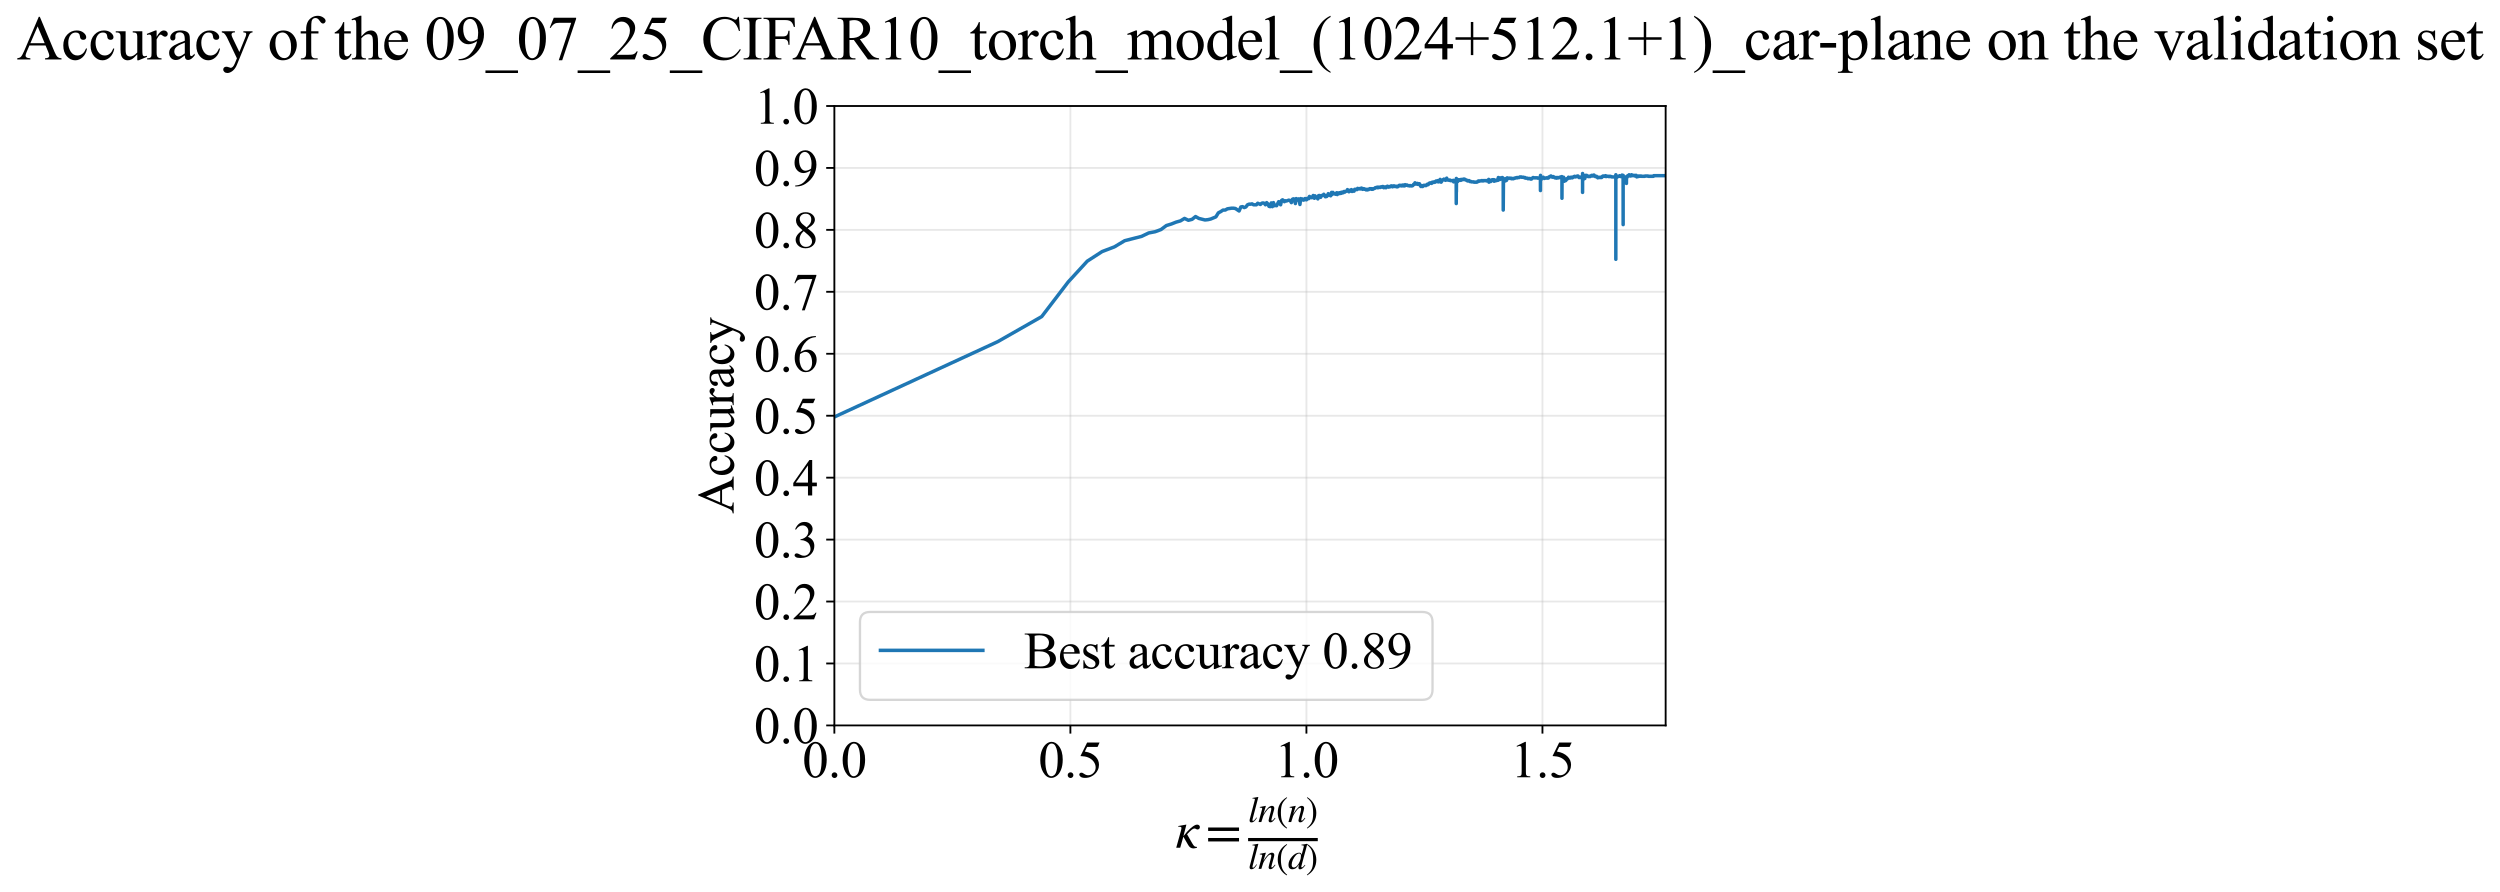 <?xml version="1.0" encoding="utf-8" standalone="no"?>
<!DOCTYPE svg PUBLIC "-//W3C//DTD SVG 1.1//EN"
  "http://www.w3.org/Graphics/SVG/1.1/DTD/svg11.dtd">
<svg xmlns:xlink="http://www.w3.org/1999/xlink" width="1073.993pt" height="383.266pt" viewBox="0 0 1073.993 383.266" xmlns="http://www.w3.org/2000/svg" version="1.1">
 <defs>
  <style type="text/css">*{stroke-linejoin: round; stroke-linecap: butt}</style>
 </defs>
 <g id="figure_1">
  <g id="patch_1">
   <path d="M -0 383.266 
L 1073.993 383.266 
L 1073.993 0 
L -0 0 
z
" style="fill: #ffffff"/>
  </g>
  <g id="axes_1">
   <g id="patch_2">
    <path d="M 358.436 311.644 
L 715.556 311.644 
L 715.556 45.532 
L 358.436 45.532 
z
" style="fill: #ffffff"/>
   </g>
   <g id="matplotlib.axis_1">
    <g id="xtick_1">
     <g id="line2d_1">
      <path d="M 358.436 311.644 
L 358.436 45.532 
" clip-path="url(#p30a444b51d)" style="fill: none; stroke: #b0b0b0; stroke-opacity: 0.3; stroke-width: 0.8; stroke-linecap: square"/>
     </g>
     <g id="line2d_2">
      <defs>
       <path id="m481d87c0a7" d="M 0 0 
L 0 3.5 
" style="stroke: #000000; stroke-width: 0.8"/>
      </defs>
      <g>
       <use xlink:href="#m481d87c0a7" x="358.436" y="311.644" style="stroke: #000000; stroke-width: 0.8"/>
      </g>
     </g>
     <g id="text_1">
      <!-- 0.0 -->
      <g transform="translate(344.686 333.92) scale(0.22 -0.22)">
       <defs>
        <path id="TimesNewRomanPSMT-30" d="M 231 2094 
Q 231 2819 450 3342 
Q 669 3866 1031 4122 
Q 1313 4325 1613 4325 
Q 2100 4325 2488 3828 
Q 2972 3213 2972 2159 
Q 2972 1422 2759 906 
Q 2547 391 2217 158 
Q 1888 -75 1581 -75 
Q 975 -75 572 641 
Q 231 1244 231 2094 
z
M 844 2016 
Q 844 1141 1059 588 
Q 1238 122 1591 122 
Q 1759 122 1940 273 
Q 2122 425 2216 781 
Q 2359 1319 2359 2297 
Q 2359 3022 2209 3506 
Q 2097 3866 1919 4016 
Q 1791 4119 1609 4119 
Q 1397 4119 1231 3928 
Q 1006 3669 925 3112 
Q 844 2556 844 2016 
z
" transform="scale(0.016)"/>
        <path id="TimesNewRomanPSMT-2e" d="M 800 606 
Q 947 606 1047 504 
Q 1147 403 1147 259 
Q 1147 116 1045 14 
Q 944 -88 800 -88 
Q 656 -88 554 14 
Q 453 116 453 259 
Q 453 406 554 506 
Q 656 606 800 606 
z
" transform="scale(0.016)"/>
       </defs>
       <use xlink:href="#TimesNewRomanPSMT-30"/>
       <use xlink:href="#TimesNewRomanPSMT-2e" transform="translate(50 0)"/>
       <use xlink:href="#TimesNewRomanPSMT-30" transform="translate(75 0)"/>
      </g>
     </g>
    </g>
    <g id="xtick_2">
     <g id="line2d_3">
      <path d="M 459.835 311.644 
L 459.835 45.532 
" clip-path="url(#p30a444b51d)" style="fill: none; stroke: #b0b0b0; stroke-opacity: 0.3; stroke-width: 0.8; stroke-linecap: square"/>
     </g>
     <g id="line2d_4">
      <g>
       <use xlink:href="#m481d87c0a7" x="459.835" y="311.644" style="stroke: #000000; stroke-width: 0.8"/>
      </g>
     </g>
     <g id="text_2">
      <!-- 0.5 -->
      <g transform="translate(446.085 333.92) scale(0.22 -0.22)">
       <defs>
        <path id="TimesNewRomanPSMT-35" d="M 2778 4238 
L 2534 3706 
L 1259 3706 
L 981 3138 
Q 1809 3016 2294 2522 
Q 2709 2097 2709 1522 
Q 2709 1188 2573 903 
Q 2438 619 2231 419 
Q 2025 219 1772 97 
Q 1413 -75 1034 -75 
Q 653 -75 479 54 
Q 306 184 306 341 
Q 306 428 378 495 
Q 450 563 559 563 
Q 641 563 702 538 
Q 763 513 909 409 
Q 1144 247 1384 247 
Q 1750 247 2026 523 
Q 2303 800 2303 1197 
Q 2303 1581 2056 1914 
Q 1809 2247 1375 2428 
Q 1034 2569 447 2591 
L 1259 4238 
L 2778 4238 
z
" transform="scale(0.016)"/>
       </defs>
       <use xlink:href="#TimesNewRomanPSMT-30"/>
       <use xlink:href="#TimesNewRomanPSMT-2e" transform="translate(50 0)"/>
       <use xlink:href="#TimesNewRomanPSMT-35" transform="translate(75 0)"/>
      </g>
     </g>
    </g>
    <g id="xtick_3">
     <g id="line2d_5">
      <path d="M 561.234 311.644 
L 561.234 45.532 
" clip-path="url(#p30a444b51d)" style="fill: none; stroke: #b0b0b0; stroke-opacity: 0.3; stroke-width: 0.8; stroke-linecap: square"/>
     </g>
     <g id="line2d_6">
      <g>
       <use xlink:href="#m481d87c0a7" x="561.234" y="311.644" style="stroke: #000000; stroke-width: 0.8"/>
      </g>
     </g>
     <g id="text_3">
      <!-- 1.0 -->
      <g transform="translate(547.484 333.92) scale(0.22 -0.22)">
       <defs>
        <path id="TimesNewRomanPSMT-31" d="M 750 3822 
L 1781 4325 
L 1884 4325 
L 1884 747 
Q 1884 391 1914 303 
Q 1944 216 2037 169 
Q 2131 122 2419 116 
L 2419 0 
L 825 0 
L 825 116 
Q 1125 122 1212 167 
Q 1300 213 1334 289 
Q 1369 366 1369 747 
L 1369 3034 
Q 1369 3497 1338 3628 
Q 1316 3728 1258 3775 
Q 1200 3822 1119 3822 
Q 1003 3822 797 3725 
L 750 3822 
z
" transform="scale(0.016)"/>
       </defs>
       <use xlink:href="#TimesNewRomanPSMT-31"/>
       <use xlink:href="#TimesNewRomanPSMT-2e" transform="translate(50 0)"/>
       <use xlink:href="#TimesNewRomanPSMT-30" transform="translate(75 0)"/>
      </g>
     </g>
    </g>
    <g id="xtick_4">
     <g id="line2d_7">
      <path d="M 662.633 311.644 
L 662.633 45.532 
" clip-path="url(#p30a444b51d)" style="fill: none; stroke: #b0b0b0; stroke-opacity: 0.3; stroke-width: 0.8; stroke-linecap: square"/>
     </g>
     <g id="line2d_8">
      <g>
       <use xlink:href="#m481d87c0a7" x="662.633" y="311.644" style="stroke: #000000; stroke-width: 0.8"/>
      </g>
     </g>
     <g id="text_4">
      <!-- 1.5 -->
      <g transform="translate(648.883 333.92) scale(0.22 -0.22)">
       <use xlink:href="#TimesNewRomanPSMT-31"/>
       <use xlink:href="#TimesNewRomanPSMT-2e" transform="translate(50 0)"/>
       <use xlink:href="#TimesNewRomanPSMT-35" transform="translate(75 0)"/>
      </g>
     </g>
    </g>
    <g id="text_5">
     <!-- $\kappa  = \frac{ln(n)}{ln(d)}$ -->
     <g transform="translate(504.986 364.186) scale(0.22 -0.22)">
      <defs>
       <path id="STIXGeneral-Italic-3ba" d="M 979 1440 
L 998 1446 
Q 1850 2541 2464 2790 
Q 2547 2822 2630 2822 
Q 2797 2822 2886 2736 
Q 2976 2650 2976 2522 
Q 2976 2387 2893 2307 
Q 2810 2227 2682 2227 
Q 2605 2227 2502 2288 
Q 2400 2349 2336 2349 
Q 2170 2349 1990 2205 
Q 1811 2061 1414 1645 
L 2042 544 
Q 2202 262 2310 182 
Q 2419 102 2624 102 
L 2624 0 
Q 2374 -83 2182 -83 
Q 1786 -83 1555 326 
L 960 1350 
L 576 0 
L 90 0 
L 640 1978 
Q 730 2317 730 2406 
Q 730 2560 518 2560 
L 339 2560 
L 339 2650 
Q 678 2694 1306 2822 
L 1325 2803 
L 979 1440 
z
" transform="scale(0.016)"/>
       <path id="STIXGeneral-Regular-3d" d="M 4077 2048 
L 307 2048 
L 307 2470 
L 4077 2470 
L 4077 2048 
z
M 4077 768 
L 307 768 
L 307 1190 
L 4077 1190 
L 4077 768 
z
" transform="scale(0.016)"/>
       <path id="STIXGeneral-Italic-6c" d="M 1786 4339 
L 806 595 
Q 755 410 755 320 
Q 755 205 864 205 
Q 1037 205 1293 570 
L 1453 794 
L 1542 730 
Q 1254 275 1046 102 
Q 838 -70 576 -70 
Q 262 -70 262 288 
Q 262 397 288 480 
L 1165 3834 
Q 1184 3898 1184 3955 
Q 1184 4096 870 4096 
L 755 4096 
L 755 4198 
Q 1203 4250 1747 4371 
L 1786 4339 
z
" transform="scale(0.016)"/>
       <path id="STIXGeneral-Italic-6e" d="M 2944 749 
L 3034 666 
Q 2707 218 2534 80 
Q 2362 -58 2138 -58 
Q 2010 -58 1923 28 
Q 1837 115 1837 288 
Q 1837 390 1939 768 
L 2221 1805 
Q 2310 2150 2310 2310 
Q 2310 2496 2157 2496 
Q 1971 2496 1750 2275 
Q 1530 2054 1210 1587 
Q 998 1274 899 1024 
Q 800 774 570 0 
L 90 0 
L 704 2240 
Q 717 2304 717 2349 
Q 717 2445 630 2480 
Q 544 2515 301 2522 
L 301 2624 
Q 550 2675 857 2729 
Q 1165 2784 1338 2822 
L 1363 2810 
L 934 1414 
Q 1408 2170 1753 2496 
Q 2099 2822 2413 2822 
Q 2611 2822 2720 2716 
Q 2829 2611 2829 2432 
Q 2829 2272 2765 2048 
L 2406 749 
Q 2317 429 2317 358 
Q 2317 243 2419 243 
Q 2541 243 2810 582 
Q 2854 634 2944 749 
z
" transform="scale(0.016)"/>
       <path id="STIXGeneral-Regular-28" d="M 1946 -1030 
L 1869 -1133 
Q 1126 -710 716 32 
Q 307 774 307 1613 
Q 307 3386 1888 4326 
L 1946 4224 
Q 1293 3667 1075 3126 
Q 858 2586 858 1632 
Q 858 685 1082 96 
Q 1306 -493 1946 -1030 
z
" transform="scale(0.016)"/>
       <path id="STIXGeneral-Regular-29" d="M 186 4224 
L 262 4326 
Q 992 3891 1408 3148 
Q 1824 2406 1824 1581 
Q 1824 -166 243 -1133 
L 186 -1030 
Q 845 -486 1059 54 
Q 1274 595 1274 1562 
Q 1274 2534 1059 3120 
Q 845 3706 186 4224 
z
" transform="scale(0.016)"/>
       <path id="STIXGeneral-Italic-64" d="M 3334 4371 
L 3373 4333 
L 3123 3360 
L 2739 1958 
Q 2323 429 2323 384 
Q 2323 256 2438 256 
Q 2522 256 2614 336 
Q 2707 416 2963 710 
L 3040 646 
Q 2547 -83 2099 -83 
Q 1978 -83 1907 -6 
Q 1837 70 1837 205 
Q 1837 397 1920 774 
Q 1645 307 1379 118 
Q 1114 -70 781 -70 
Q 461 -70 278 125 
Q 96 320 96 678 
Q 96 1440 713 2131 
Q 1331 2822 1965 2822 
Q 2163 2822 2256 2732 
Q 2349 2643 2381 2451 
L 2387 2451 
L 2675 3494 
Q 2765 3808 2765 3949 
Q 2765 4051 2694 4076 
Q 2624 4102 2355 4115 
L 2355 4224 
Q 2848 4269 3334 4371 
z
M 2278 2310 
Q 2278 2477 2185 2576 
Q 2093 2675 1978 2675 
Q 1677 2675 1395 2381 
Q 1075 2042 864 1571 
Q 653 1101 653 704 
Q 653 486 752 361 
Q 851 237 1024 237 
Q 1312 237 1606 550 
Q 1901 864 2089 1350 
Q 2278 1837 2278 2310 
z
" transform="scale(0.016)"/>
      </defs>
      <use xlink:href="#STIXGeneral-Italic-3ba" transform="translate(0 0.003)"/>
      <use xlink:href="#STIXGeneral-Regular-3d" transform="translate(58.84 0.003)"/>
      <use xlink:href="#STIXGeneral-Italic-6c" transform="translate(141.78 50.192) scale(0.7)"/>
      <use xlink:href="#STIXGeneral-Italic-6e" transform="translate(161.24 50.192) scale(0.7)"/>
      <use xlink:href="#STIXGeneral-Regular-28" transform="translate(196.24 50.192) scale(0.7)"/>
      <use xlink:href="#STIXGeneral-Italic-6e" transform="translate(219.55 50.192) scale(0.7)"/>
      <use xlink:href="#STIXGeneral-Regular-29" transform="translate(254.55 50.192) scale(0.7)"/>
      <use xlink:href="#STIXGeneral-Italic-6c" transform="translate(141.78 -41.258) scale(0.7)"/>
      <use xlink:href="#STIXGeneral-Italic-6e" transform="translate(161.24 -41.258) scale(0.7)"/>
      <use xlink:href="#STIXGeneral-Regular-28" transform="translate(196.24 -41.258) scale(0.7)"/>
      <use xlink:href="#STIXGeneral-Italic-64" transform="translate(219.55 -41.258) scale(0.7)"/>
      <use xlink:href="#STIXGeneral-Regular-29" transform="translate(254.55 -41.258) scale(0.7)"/>
      <path d="M 141.78 12.8 
L 141.78 19.05 
L 277.86 19.05 
L 277.86 12.8 
L 141.78 12.8 
z
"/>
     </g>
    </g>
   </g>
   <g id="matplotlib.axis_2">
    <g id="ytick_1">
     <g id="line2d_9">
      <path d="M 358.436 311.644 
L 715.556 311.644 
" clip-path="url(#p30a444b51d)" style="fill: none; stroke: #b0b0b0; stroke-opacity: 0.3; stroke-width: 0.8; stroke-linecap: square"/>
     </g>
     <g id="line2d_10">
      <defs>
       <path id="m56aa24d4cf" d="M 0 0 
L -3.5 0 
" style="stroke: #000000; stroke-width: 0.8"/>
      </defs>
      <g>
       <use xlink:href="#m56aa24d4cf" x="358.436" y="311.644" style="stroke: #000000; stroke-width: 0.8"/>
      </g>
     </g>
     <g id="text_6">
      <!-- 0.0 -->
      <g transform="translate(323.936 319.282) scale(0.22 -0.22)">
       <use xlink:href="#TimesNewRomanPSMT-30"/>
       <use xlink:href="#TimesNewRomanPSMT-2e" transform="translate(50 0)"/>
       <use xlink:href="#TimesNewRomanPSMT-30" transform="translate(75 0)"/>
      </g>
     </g>
    </g>
    <g id="ytick_2">
     <g id="line2d_11">
      <path d="M 358.436 285.032 
L 715.556 285.032 
" clip-path="url(#p30a444b51d)" style="fill: none; stroke: #b0b0b0; stroke-opacity: 0.3; stroke-width: 0.8; stroke-linecap: square"/>
     </g>
     <g id="line2d_12">
      <g>
       <use xlink:href="#m56aa24d4cf" x="358.436" y="285.032" style="stroke: #000000; stroke-width: 0.8"/>
      </g>
     </g>
     <g id="text_7">
      <!-- 0.1 -->
      <g transform="translate(323.936 292.67) scale(0.22 -0.22)">
       <use xlink:href="#TimesNewRomanPSMT-30"/>
       <use xlink:href="#TimesNewRomanPSMT-2e" transform="translate(50 0)"/>
       <use xlink:href="#TimesNewRomanPSMT-31" transform="translate(75 0)"/>
      </g>
     </g>
    </g>
    <g id="ytick_3">
     <g id="line2d_13">
      <path d="M 358.436 258.421 
L 715.556 258.421 
" clip-path="url(#p30a444b51d)" style="fill: none; stroke: #b0b0b0; stroke-opacity: 0.3; stroke-width: 0.8; stroke-linecap: square"/>
     </g>
     <g id="line2d_14">
      <g>
       <use xlink:href="#m56aa24d4cf" x="358.436" y="258.421" style="stroke: #000000; stroke-width: 0.8"/>
      </g>
     </g>
     <g id="text_8">
      <!-- 0.2 -->
      <g transform="translate(323.936 266.059) scale(0.22 -0.22)">
       <defs>
        <path id="TimesNewRomanPSMT-32" d="M 2934 816 
L 2638 0 
L 138 0 
L 138 116 
Q 1241 1122 1691 1759 
Q 2141 2397 2141 2925 
Q 2141 3328 1894 3587 
Q 1647 3847 1303 3847 
Q 991 3847 742 3664 
Q 494 3481 375 3128 
L 259 3128 
Q 338 3706 661 4015 
Q 984 4325 1469 4325 
Q 1984 4325 2329 3994 
Q 2675 3663 2675 3213 
Q 2675 2891 2525 2569 
Q 2294 2063 1775 1497 
Q 997 647 803 472 
L 1909 472 
Q 2247 472 2383 497 
Q 2519 522 2628 598 
Q 2738 675 2819 816 
L 2934 816 
z
" transform="scale(0.016)"/>
       </defs>
       <use xlink:href="#TimesNewRomanPSMT-30"/>
       <use xlink:href="#TimesNewRomanPSMT-2e" transform="translate(50 0)"/>
       <use xlink:href="#TimesNewRomanPSMT-32" transform="translate(75 0)"/>
      </g>
     </g>
    </g>
    <g id="ytick_4">
     <g id="line2d_15">
      <path d="M 358.436 231.81 
L 715.556 231.81 
" clip-path="url(#p30a444b51d)" style="fill: none; stroke: #b0b0b0; stroke-opacity: 0.3; stroke-width: 0.8; stroke-linecap: square"/>
     </g>
     <g id="line2d_16">
      <g>
       <use xlink:href="#m56aa24d4cf" x="358.436" y="231.81" style="stroke: #000000; stroke-width: 0.8"/>
      </g>
     </g>
     <g id="text_9">
      <!-- 0.3 -->
      <g transform="translate(323.936 239.448) scale(0.22 -0.22)">
       <defs>
        <path id="TimesNewRomanPSMT-33" d="M 325 3431 
Q 506 3859 782 4092 
Q 1059 4325 1472 4325 
Q 1981 4325 2253 3994 
Q 2459 3747 2459 3466 
Q 2459 3003 1878 2509 
Q 2269 2356 2469 2072 
Q 2669 1788 2669 1403 
Q 2669 853 2319 450 
Q 1863 -75 997 -75 
Q 569 -75 414 31 
Q 259 138 259 259 
Q 259 350 332 419 
Q 406 488 509 488 
Q 588 488 669 463 
Q 722 447 909 348 
Q 1097 250 1169 231 
Q 1284 197 1416 197 
Q 1734 197 1970 444 
Q 2206 691 2206 1028 
Q 2206 1275 2097 1509 
Q 2016 1684 1919 1775 
Q 1784 1900 1550 2001 
Q 1316 2103 1072 2103 
L 972 2103 
L 972 2197 
Q 1219 2228 1467 2375 
Q 1716 2522 1828 2728 
Q 1941 2934 1941 3181 
Q 1941 3503 1739 3701 
Q 1538 3900 1238 3900 
Q 753 3900 428 3381 
L 325 3431 
z
" transform="scale(0.016)"/>
       </defs>
       <use xlink:href="#TimesNewRomanPSMT-30"/>
       <use xlink:href="#TimesNewRomanPSMT-2e" transform="translate(50 0)"/>
       <use xlink:href="#TimesNewRomanPSMT-33" transform="translate(75 0)"/>
      </g>
     </g>
    </g>
    <g id="ytick_5">
     <g id="line2d_17">
      <path d="M 358.436 205.199 
L 715.556 205.199 
" clip-path="url(#p30a444b51d)" style="fill: none; stroke: #b0b0b0; stroke-opacity: 0.3; stroke-width: 0.8; stroke-linecap: square"/>
     </g>
     <g id="line2d_18">
      <g>
       <use xlink:href="#m56aa24d4cf" x="358.436" y="205.199" style="stroke: #000000; stroke-width: 0.8"/>
      </g>
     </g>
     <g id="text_10">
      <!-- 0.4 -->
      <g transform="translate(323.936 212.837) scale(0.22 -0.22)">
       <defs>
        <path id="TimesNewRomanPSMT-34" d="M 2978 1563 
L 2978 1119 
L 2409 1119 
L 2409 0 
L 1894 0 
L 1894 1119 
L 100 1119 
L 100 1519 
L 2066 4325 
L 2409 4325 
L 2409 1563 
L 2978 1563 
z
M 1894 1563 
L 1894 3666 
L 406 1563 
L 1894 1563 
z
" transform="scale(0.016)"/>
       </defs>
       <use xlink:href="#TimesNewRomanPSMT-30"/>
       <use xlink:href="#TimesNewRomanPSMT-2e" transform="translate(50 0)"/>
       <use xlink:href="#TimesNewRomanPSMT-34" transform="translate(75 0)"/>
      </g>
     </g>
    </g>
    <g id="ytick_6">
     <g id="line2d_19">
      <path d="M 358.436 178.588 
L 715.556 178.588 
" clip-path="url(#p30a444b51d)" style="fill: none; stroke: #b0b0b0; stroke-opacity: 0.3; stroke-width: 0.8; stroke-linecap: square"/>
     </g>
     <g id="line2d_20">
      <g>
       <use xlink:href="#m56aa24d4cf" x="358.436" y="178.588" style="stroke: #000000; stroke-width: 0.8"/>
      </g>
     </g>
     <g id="text_11">
      <!-- 0.5 -->
      <g transform="translate(323.936 186.226) scale(0.22 -0.22)">
       <use xlink:href="#TimesNewRomanPSMT-30"/>
       <use xlink:href="#TimesNewRomanPSMT-2e" transform="translate(50 0)"/>
       <use xlink:href="#TimesNewRomanPSMT-35" transform="translate(75 0)"/>
      </g>
     </g>
    </g>
    <g id="ytick_7">
     <g id="line2d_21">
      <path d="M 358.436 151.976 
L 715.556 151.976 
" clip-path="url(#p30a444b51d)" style="fill: none; stroke: #b0b0b0; stroke-opacity: 0.3; stroke-width: 0.8; stroke-linecap: square"/>
     </g>
     <g id="line2d_22">
      <g>
       <use xlink:href="#m56aa24d4cf" x="358.436" y="151.976" style="stroke: #000000; stroke-width: 0.8"/>
      </g>
     </g>
     <g id="text_12">
      <!-- 0.6 -->
      <g transform="translate(323.936 159.614) scale(0.22 -0.22)">
       <defs>
        <path id="TimesNewRomanPSMT-36" d="M 2869 4325 
L 2869 4209 
Q 2456 4169 2195 4045 
Q 1934 3922 1679 3669 
Q 1425 3416 1258 3105 
Q 1091 2794 978 2366 
Q 1428 2675 1881 2675 
Q 2316 2675 2634 2325 
Q 2953 1975 2953 1425 
Q 2953 894 2631 456 
Q 2244 -75 1606 -75 
Q 1172 -75 869 213 
Q 275 772 275 1663 
Q 275 2231 503 2743 
Q 731 3256 1154 3653 
Q 1578 4050 1965 4187 
Q 2353 4325 2688 4325 
L 2869 4325 
z
M 925 2138 
Q 869 1716 869 1456 
Q 869 1156 980 804 
Q 1091 453 1309 247 
Q 1469 100 1697 100 
Q 1969 100 2183 356 
Q 2397 613 2397 1088 
Q 2397 1622 2184 2012 
Q 1972 2403 1581 2403 
Q 1463 2403 1327 2353 
Q 1191 2303 925 2138 
z
" transform="scale(0.016)"/>
       </defs>
       <use xlink:href="#TimesNewRomanPSMT-30"/>
       <use xlink:href="#TimesNewRomanPSMT-2e" transform="translate(50 0)"/>
       <use xlink:href="#TimesNewRomanPSMT-36" transform="translate(75 0)"/>
      </g>
     </g>
    </g>
    <g id="ytick_8">
     <g id="line2d_23">
      <path d="M 358.436 125.365 
L 715.556 125.365 
" clip-path="url(#p30a444b51d)" style="fill: none; stroke: #b0b0b0; stroke-opacity: 0.3; stroke-width: 0.8; stroke-linecap: square"/>
     </g>
     <g id="line2d_24">
      <g>
       <use xlink:href="#m56aa24d4cf" x="358.436" y="125.365" style="stroke: #000000; stroke-width: 0.8"/>
      </g>
     </g>
     <g id="text_13">
      <!-- 0.7 -->
      <g transform="translate(323.936 133.003) scale(0.22 -0.22)">
       <defs>
        <path id="TimesNewRomanPSMT-37" d="M 644 4238 
L 2916 4238 
L 2916 4119 
L 1503 -88 
L 1153 -88 
L 2419 3728 
L 1253 3728 
Q 900 3728 750 3644 
Q 488 3500 328 3200 
L 238 3234 
L 644 4238 
z
" transform="scale(0.016)"/>
       </defs>
       <use xlink:href="#TimesNewRomanPSMT-30"/>
       <use xlink:href="#TimesNewRomanPSMT-2e" transform="translate(50 0)"/>
       <use xlink:href="#TimesNewRomanPSMT-37" transform="translate(75 0)"/>
      </g>
     </g>
    </g>
    <g id="ytick_9">
     <g id="line2d_25">
      <path d="M 358.436 98.754 
L 715.556 98.754 
" clip-path="url(#p30a444b51d)" style="fill: none; stroke: #b0b0b0; stroke-opacity: 0.3; stroke-width: 0.8; stroke-linecap: square"/>
     </g>
     <g id="line2d_26">
      <g>
       <use xlink:href="#m56aa24d4cf" x="358.436" y="98.754" style="stroke: #000000; stroke-width: 0.8"/>
      </g>
     </g>
     <g id="text_14">
      <!-- 0.8 -->
      <g transform="translate(323.936 106.392) scale(0.22 -0.22)">
       <defs>
        <path id="TimesNewRomanPSMT-38" d="M 1228 2134 
Q 725 2547 579 2797 
Q 434 3047 434 3316 
Q 434 3728 753 4026 
Q 1072 4325 1600 4325 
Q 2113 4325 2425 4047 
Q 2738 3769 2738 3413 
Q 2738 3175 2569 2928 
Q 2400 2681 1866 2347 
Q 2416 1922 2594 1678 
Q 2831 1359 2831 1006 
Q 2831 559 2490 242 
Q 2150 -75 1597 -75 
Q 994 -75 656 303 
Q 388 606 388 966 
Q 388 1247 577 1523 
Q 766 1800 1228 2134 
z
M 1719 2469 
Q 2094 2806 2194 3001 
Q 2294 3197 2294 3444 
Q 2294 3772 2109 3958 
Q 1925 4144 1606 4144 
Q 1288 4144 1088 3959 
Q 888 3775 888 3528 
Q 888 3366 970 3203 
Q 1053 3041 1206 2894 
L 1719 2469 
z
M 1375 2016 
Q 1116 1797 991 1539 
Q 866 1281 866 981 
Q 866 578 1086 336 
Q 1306 94 1647 94 
Q 1984 94 2187 284 
Q 2391 475 2391 747 
Q 2391 972 2272 1150 
Q 2050 1481 1375 2016 
z
" transform="scale(0.016)"/>
       </defs>
       <use xlink:href="#TimesNewRomanPSMT-30"/>
       <use xlink:href="#TimesNewRomanPSMT-2e" transform="translate(50 0)"/>
       <use xlink:href="#TimesNewRomanPSMT-38" transform="translate(75 0)"/>
      </g>
     </g>
    </g>
    <g id="ytick_10">
     <g id="line2d_27">
      <path d="M 358.436 72.143 
L 715.556 72.143 
" clip-path="url(#p30a444b51d)" style="fill: none; stroke: #b0b0b0; stroke-opacity: 0.3; stroke-width: 0.8; stroke-linecap: square"/>
     </g>
     <g id="line2d_28">
      <g>
       <use xlink:href="#m56aa24d4cf" x="358.436" y="72.143" style="stroke: #000000; stroke-width: 0.8"/>
      </g>
     </g>
     <g id="text_15">
      <!-- 0.9 -->
      <g transform="translate(323.936 79.781) scale(0.22 -0.22)">
       <defs>
        <path id="TimesNewRomanPSMT-39" d="M 338 -88 
L 338 28 
Q 744 34 1094 217 
Q 1444 400 1770 856 
Q 2097 1313 2225 1859 
Q 1734 1544 1338 1544 
Q 891 1544 572 1889 
Q 253 2234 253 2806 
Q 253 3363 572 3797 
Q 956 4325 1575 4325 
Q 2097 4325 2469 3894 
Q 2925 3359 2925 2575 
Q 2925 1869 2578 1258 
Q 2231 647 1613 244 
Q 1109 -88 516 -88 
L 338 -88 
z
M 2275 2091 
Q 2331 2497 2331 2741 
Q 2331 3044 2228 3395 
Q 2125 3747 1936 3934 
Q 1747 4122 1506 4122 
Q 1228 4122 1018 3872 
Q 809 3622 809 3128 
Q 809 2469 1088 2097 
Q 1291 1828 1588 1828 
Q 1731 1828 1928 1897 
Q 2125 1966 2275 2091 
z
" transform="scale(0.016)"/>
       </defs>
       <use xlink:href="#TimesNewRomanPSMT-30"/>
       <use xlink:href="#TimesNewRomanPSMT-2e" transform="translate(50 0)"/>
       <use xlink:href="#TimesNewRomanPSMT-39" transform="translate(75 0)"/>
      </g>
     </g>
    </g>
    <g id="ytick_11">
     <g id="line2d_29">
      <path d="M 358.436 45.532 
L 715.556 45.532 
" clip-path="url(#p30a444b51d)" style="fill: none; stroke: #b0b0b0; stroke-opacity: 0.3; stroke-width: 0.8; stroke-linecap: square"/>
     </g>
     <g id="line2d_30">
      <g>
       <use xlink:href="#m56aa24d4cf" x="358.436" y="45.532" style="stroke: #000000; stroke-width: 0.8"/>
      </g>
     </g>
     <g id="text_16">
      <!-- 1.0 -->
      <g transform="translate(323.936 53.17) scale(0.22 -0.22)">
       <use xlink:href="#TimesNewRomanPSMT-31"/>
       <use xlink:href="#TimesNewRomanPSMT-2e" transform="translate(50 0)"/>
       <use xlink:href="#TimesNewRomanPSMT-30" transform="translate(75 0)"/>
      </g>
     </g>
    </g>
    <g id="text_17">
     <!-- Accuracy -->
     <g transform="translate(315.189 220.726) rotate(-90) scale(0.22 -0.22)">
      <defs>
       <path id="TimesNewRomanPSMT-41" d="M 2928 1419 
L 1288 1419 
L 1000 750 
Q 894 503 894 381 
Q 894 284 986 211 
Q 1078 138 1384 116 
L 1384 0 
L 50 0 
L 50 116 
Q 316 163 394 238 
Q 553 388 747 847 
L 2238 4334 
L 2347 4334 
L 3822 809 
Q 4000 384 4145 257 
Q 4291 131 4550 116 
L 4550 0 
L 2878 0 
L 2878 116 
Q 3131 128 3220 200 
Q 3309 272 3309 375 
Q 3309 513 3184 809 
L 2928 1419 
z
M 2841 1650 
L 2122 3363 
L 1384 1650 
L 2841 1650 
z
" transform="scale(0.016)"/>
       <path id="TimesNewRomanPSMT-63" d="M 2631 1088 
Q 2516 522 2178 217 
Q 1841 -88 1431 -88 
Q 944 -88 581 321 
Q 219 731 219 1428 
Q 219 2103 620 2525 
Q 1022 2947 1584 2947 
Q 2006 2947 2278 2723 
Q 2550 2500 2550 2259 
Q 2550 2141 2473 2067 
Q 2397 1994 2259 1994 
Q 2075 1994 1981 2113 
Q 1928 2178 1911 2362 
Q 1894 2547 1784 2644 
Q 1675 2738 1481 2738 
Q 1169 2738 978 2506 
Q 725 2200 725 1697 
Q 725 1184 976 792 
Q 1228 400 1656 400 
Q 1963 400 2206 609 
Q 2378 753 2541 1131 
L 2631 1088 
z
" transform="scale(0.016)"/>
       <path id="TimesNewRomanPSMT-75" d="M 2709 2863 
L 2709 1128 
Q 2709 631 2732 520 
Q 2756 409 2807 365 
Q 2859 322 2928 322 
Q 3025 322 3147 375 
L 3191 266 
L 2334 -88 
L 2194 -88 
L 2194 519 
Q 1825 119 1631 15 
Q 1438 -88 1222 -88 
Q 981 -88 804 51 
Q 628 191 559 409 
Q 491 628 491 1028 
L 491 2306 
Q 491 2509 447 2587 
Q 403 2666 317 2708 
Q 231 2750 6 2747 
L 6 2863 
L 1009 2863 
L 1009 947 
Q 1009 547 1148 422 
Q 1288 297 1484 297 
Q 1619 297 1789 381 
Q 1959 466 2194 703 
L 2194 2325 
Q 2194 2569 2105 2655 
Q 2016 2741 1734 2747 
L 1734 2863 
L 2709 2863 
z
" transform="scale(0.016)"/>
       <path id="TimesNewRomanPSMT-72" d="M 1038 2947 
L 1038 2303 
Q 1397 2947 1775 2947 
Q 1947 2947 2059 2842 
Q 2172 2738 2172 2600 
Q 2172 2478 2090 2393 
Q 2009 2309 1897 2309 
Q 1788 2309 1652 2417 
Q 1516 2525 1450 2525 
Q 1394 2525 1328 2463 
Q 1188 2334 1038 2041 
L 1038 669 
Q 1038 431 1097 309 
Q 1138 225 1241 169 
Q 1344 113 1538 113 
L 1538 0 
L 72 0 
L 72 113 
Q 291 113 397 181 
Q 475 231 506 341 
Q 522 394 522 644 
L 522 1753 
Q 522 2253 501 2348 
Q 481 2444 426 2487 
Q 372 2531 291 2531 
Q 194 2531 72 2484 
L 41 2597 
L 906 2947 
L 1038 2947 
z
" transform="scale(0.016)"/>
       <path id="TimesNewRomanPSMT-61" d="M 1822 413 
Q 1381 72 1269 19 
Q 1100 -59 909 -59 
Q 613 -59 420 144 
Q 228 347 228 678 
Q 228 888 322 1041 
Q 450 1253 767 1440 
Q 1084 1628 1822 1897 
L 1822 2009 
Q 1822 2438 1686 2597 
Q 1550 2756 1291 2756 
Q 1094 2756 978 2650 
Q 859 2544 859 2406 
L 866 2225 
Q 866 2081 792 2003 
Q 719 1925 600 1925 
Q 484 1925 411 2006 
Q 338 2088 338 2228 
Q 338 2497 613 2722 
Q 888 2947 1384 2947 
Q 1766 2947 2009 2819 
Q 2194 2722 2281 2516 
Q 2338 2381 2338 1966 
L 2338 994 
Q 2338 584 2353 492 
Q 2369 400 2405 369 
Q 2441 338 2488 338 
Q 2538 338 2575 359 
Q 2641 400 2828 588 
L 2828 413 
Q 2478 -56 2159 -56 
Q 2006 -56 1915 50 
Q 1825 156 1822 413 
z
M 1822 616 
L 1822 1706 
Q 1350 1519 1213 1441 
Q 966 1303 859 1153 
Q 753 1003 753 825 
Q 753 600 887 451 
Q 1022 303 1197 303 
Q 1434 303 1822 616 
z
" transform="scale(0.016)"/>
       <path id="TimesNewRomanPSMT-79" d="M 38 2863 
L 1372 2863 
L 1372 2747 
L 1306 2747 
Q 1166 2747 1095 2686 
Q 1025 2625 1025 2534 
Q 1025 2413 1128 2197 
L 1825 753 
L 2466 2334 
Q 2519 2463 2519 2588 
Q 2519 2644 2497 2672 
Q 2472 2706 2419 2726 
Q 2366 2747 2231 2747 
L 2231 2863 
L 3163 2863 
L 3163 2747 
Q 3047 2734 2984 2696 
Q 2922 2659 2847 2556 
Q 2819 2513 2741 2316 
L 1575 -541 
Q 1406 -956 1132 -1168 
Q 859 -1381 606 -1381 
Q 422 -1381 303 -1275 
Q 184 -1169 184 -1031 
Q 184 -900 270 -820 
Q 356 -741 506 -741 
Q 609 -741 788 -809 
Q 913 -856 944 -856 
Q 1038 -856 1148 -759 
Q 1259 -663 1372 -384 
L 1575 113 
L 547 2272 
Q 500 2369 397 2513 
Q 319 2622 269 2659 
Q 197 2709 38 2747 
L 38 2863 
z
" transform="scale(0.016)"/>
      </defs>
      <use xlink:href="#TimesNewRomanPSMT-41"/>
      <use xlink:href="#TimesNewRomanPSMT-63" transform="translate(72.217 0)"/>
      <use xlink:href="#TimesNewRomanPSMT-63" transform="translate(116.602 0)"/>
      <use xlink:href="#TimesNewRomanPSMT-75" transform="translate(160.986 0)"/>
      <use xlink:href="#TimesNewRomanPSMT-72" transform="translate(210.986 0)"/>
      <use xlink:href="#TimesNewRomanPSMT-61" transform="translate(244.287 0)"/>
      <use xlink:href="#TimesNewRomanPSMT-63" transform="translate(288.672 0)"/>
      <use xlink:href="#TimesNewRomanPSMT-79" transform="translate(333.057 0)"/>
     </g>
    </g>
   </g>
   <g id="line2d_31">
    <path d="M 358.436 179.12 
L 428.594 146.787 
L 447.513 136.01 
L 458.908 121.107 
L 467.088 112.193 
L 473.473 108.068 
L 478.712 106.072 
L 483.153 103.411 
L 490.415 101.548 
L 493.465 100.084 
L 496.227 99.552 
L 498.751 98.621 
L 501.074 96.891 
L 503.227 96.226 
L 505.231 95.427 
L 507.107 94.895 
L 508.87 93.831 
L 510.533 94.629 
L 512.107 94.23 
L 513.6 93.032 
L 515.02 93.831 
L 517.67 94.496 
L 518.91 94.363 
L 520.099 94.097 
L 522.342 93.166 
L 523.402 91.436 
L 524.425 90.904 
L 525.414 90.238 
L 526.37 90.238 
L 527.296 89.706 
L 529.065 89.44 
L 529.91 89.44 
L 530.732 89.573 
L 532.31 90.637 
L 533.068 88.908 
L 533.807 88.775 
L 534.527 89.174 
L 535.231 88.908 
L 535.917 87.976 
L 536.588 87.71 
L 537.244 87.71 
L 537.886 87.577 
L 538.514 87.976 
L 539.731 87.976 
L 540.321 87.311 
L 541.466 87.843 
L 542.022 87.311 
L 542.568 87.178 
L 543.104 87.311 
L 543.63 87.976 
L 544.147 87.045 
L 544.655 87.577 
L 545.154 88.642 
L 545.645 88.775 
L 546.128 87.178 
L 546.603 88.775 
L 547.07 87.045 
L 547.53 88.376 
L 547.983 88.242 
L 548.429 88.376 
L 549.301 86.646 
L 549.728 86.779 
L 550.148 87.976 
L 550.563 86.114 
L 550.971 85.847 
L 551.374 86.114 
L 551.772 86.646 
L 552.164 86.247 
L 552.551 86.38 
L 553.682 85.981 
L 554.05 86.114 
L 554.413 86.38 
L 554.771 87.045 
L 555.126 85.714 
L 555.476 85.448 
L 555.821 85.448 
L 556.163 86.114 
L 556.501 87.444 
L 556.835 85.315 
L 557.492 85.981 
L 557.815 85.448 
L 558.134 85.847 
L 558.45 87.843 
L 558.763 85.315 
L 559.072 85.981 
L 559.378 85.448 
L 559.981 85.981 
L 560.277 85.847 
L 560.571 85.315 
L 560.862 85.315 
L 561.15 85.847 
L 561.435 85.714 
L 561.718 85.182 
L 561.997 85.315 
L 562.274 85.315 
L 562.549 84.384 
L 562.821 84.65 
L 563.09 84.65 
L 563.357 84.916 
L 563.622 84.916 
L 563.884 84.65 
L 564.144 83.985 
L 564.656 85.182 
L 564.91 84.118 
L 565.16 84.517 
L 565.409 84.65 
L 565.656 84.65 
L 566.143 85.448 
L 566.384 84.118 
L 566.622 83.985 
L 566.859 83.985 
L 567.094 84.118 
L 567.327 84.783 
L 567.787 83.985 
L 568.015 83.985 
L 568.241 83.852 
L 568.465 83.852 
L 568.687 83.452 
L 569.344 84.517 
L 569.56 84.517 
L 569.774 83.985 
L 569.987 84.384 
L 570.198 83.852 
L 570.407 83.985 
L 570.615 83.186 
L 571.027 83.852 
L 571.433 83.719 
L 571.634 84.118 
L 571.834 83.719 
L 572.032 82.654 
L 572.229 83.586 
L 572.424 83.319 
L 572.619 82.654 
L 572.812 83.186 
L 573.003 83.186 
L 573.383 83.319 
L 573.571 83.186 
L 573.758 83.452 
L 573.944 83.053 
L 574.311 82.787 
L 574.494 83.586 
L 574.675 83.053 
L 574.855 83.053 
L 575.388 82.787 
L 575.563 83.186 
L 575.738 82.787 
L 575.912 82.787 
L 576.084 82.654 
L 576.256 83.053 
L 576.426 82.92 
L 576.596 82.521 
L 576.764 82.521 
L 576.932 82.787 
L 577.098 82.787 
L 577.429 82.255 
L 577.592 82.255 
L 577.755 82.521 
L 577.917 82.255 
L 578.078 82.255 
L 578.398 82.122 
L 578.557 82.122 
L 578.871 81.457 
L 579.182 81.989 
L 579.49 82.388 
L 579.643 81.856 
L 579.795 81.856 
L 579.946 81.723 
L 580.246 82.122 
L 580.542 81.457 
L 580.836 82.255 
L 580.982 81.723 
L 581.127 81.723 
L 581.272 82.122 
L 581.415 82.122 
L 581.558 81.723 
L 581.701 82.122 
L 581.983 81.324 
L 582.402 81.324 
L 582.54 81.457 
L 582.815 81.324 
L 582.951 81.457 
L 583.222 80.924 
L 583.356 81.19 
L 583.49 81.19 
L 583.756 81.057 
L 584.151 81.057 
L 584.281 81.19 
L 584.41 80.924 
L 584.54 80.924 
L 584.796 81.057 
L 584.924 80.791 
L 585.05 81.057 
L 585.177 81.057 
L 585.303 81.324 
L 585.428 81.324 
L 585.552 81.057 
L 585.677 81.057 
L 585.8 81.19 
L 585.923 81.057 
L 586.168 81.324 
L 586.29 81.19 
L 586.532 81.324 
L 586.652 81.324 
L 586.89 81.59 
L 587.245 81.324 
L 587.479 81.59 
L 587.711 81.324 
L 587.941 81.457 
L 588.396 81.057 
L 588.621 81.057 
L 588.733 81.19 
L 588.956 81.057 
L 589.176 81.324 
L 589.395 81.057 
L 589.721 81.324 
L 590.043 81.057 
L 590.256 81.057 
L 590.467 80.924 
L 590.572 80.924 
L 590.781 80.658 
L 590.988 80.658 
L 591.194 80.525 
L 591.399 80.525 
L 591.602 80.658 
L 591.703 80.392 
L 592.004 80.658 
L 592.302 80.392 
L 592.499 80.525 
L 592.597 80.525 
L 592.694 80.392 
L 592.889 80.525 
L 592.985 80.525 
L 593.274 80.259 
L 593.464 80.259 
L 593.653 80.392 
L 593.842 80.392 
L 593.935 80.126 
L 594.028 80.259 
L 594.121 80.126 
L 594.49 80.658 
L 594.673 80.525 
L 594.764 80.525 
L 595.036 80.259 
L 595.393 80.658 
L 595.659 80.392 
L 595.747 80.392 
L 596.009 79.993 
L 596.096 80.259 
L 596.269 80.126 
L 596.527 80.392 
L 596.612 80.392 
L 596.782 80.126 
L 596.951 80.126 
L 597.119 80.259 
L 597.287 80.259 
L 597.453 80.126 
L 597.535 80.126 
L 597.618 79.86 
L 597.7 80.126 
L 597.782 79.86 
L 597.864 79.993 
L 597.946 79.86 
L 598.27 80.259 
L 598.431 79.993 
L 598.511 79.993 
L 598.67 79.86 
L 598.828 79.86 
L 598.907 79.993 
L 598.986 79.86 
L 599.221 80.126 
L 599.299 79.993 
L 599.454 80.126 
L 599.685 80.126 
L 599.762 79.993 
L 599.991 80.259 
L 600.368 80.259 
L 600.518 80.126 
L 600.667 80.126 
L 600.889 79.727 
L 601.036 79.727 
L 601.182 79.594 
L 601.255 79.727 
L 601.4 79.594 
L 601.472 79.594 
L 601.616 79.727 
L 601.76 79.727 
L 601.902 79.86 
L 601.973 79.86 
L 602.044 79.594 
L 602.186 79.86 
L 602.326 79.86 
L 602.466 79.594 
L 602.675 79.594 
L 602.744 79.461 
L 602.951 79.86 
L 603.088 79.727 
L 603.156 79.727 
L 603.292 79.86 
L 603.428 79.86 
L 603.63 79.328 
L 603.697 79.461 
L 603.897 79.461 
L 604.029 79.594 
L 604.161 79.594 
L 604.293 79.461 
L 604.424 79.461 
L 604.554 79.594 
L 604.619 79.594 
L 604.748 79.727 
L 605.26 79.727 
L 605.387 79.86 
L 605.639 79.86 
L 605.764 79.727 
L 605.95 79.727 
L 606.074 79.86 
L 606.685 79.86 
L 606.865 79.727 
L 606.925 79.727 
L 607.283 79.195 
L 607.342 79.195 
L 607.519 79.062 
L 607.577 79.195 
L 607.753 78.795 
L 607.811 79.062 
L 607.869 78.529 
L 607.927 78.795 
L 608.158 79.062 
L 608.273 79.062 
L 608.33 78.929 
L 608.387 79.062 
L 608.614 79.062 
L 608.783 78.795 
L 608.839 78.929 
L 608.896 78.795 
L 608.952 78.795 
L 609.063 79.195 
L 609.174 79.062 
L 609.451 79.062 
L 609.615 78.929 
L 609.779 78.929 
L 610.21 79.86 
L 610.264 79.727 
L 610.317 79.86 
L 610.424 80.126 
L 610.53 79.86 
L 610.583 79.993 
L 610.636 79.993 
L 610.794 79.727 
L 611.055 80.126 
L 611.159 80.126 
L 611.417 79.727 
L 611.622 79.727 
L 611.724 79.594 
L 611.877 79.727 
L 611.927 79.727 
L 612.078 79.594 
L 612.179 79.594 
L 612.329 79.727 
L 612.626 79.727 
L 612.774 79.594 
L 612.823 79.594 
L 613.067 79.195 
L 613.453 79.195 
L 613.549 79.328 
L 613.834 78.795 
L 613.929 78.795 
L 614.07 78.662 
L 614.117 78.662 
L 614.163 78.795 
L 614.21 78.662 
L 614.397 78.662 
L 614.443 78.529 
L 614.489 78.662 
L 614.766 78.662 
L 614.903 78.529 
L 614.994 78.795 
L 615.13 78.529 
L 615.175 78.529 
L 615.311 78.263 
L 615.802 78.263 
L 615.934 78.396 
L 616.066 78.13 
L 616.197 78.263 
L 616.545 78.263 
L 616.759 77.864 
L 616.93 77.864 
L 616.973 77.731 
L 617.015 77.864 
L 617.437 77.864 
L 617.479 77.997 
L 617.645 77.598 
L 617.811 78.13 
L 618.099 78.13 
L 618.262 77.731 
L 618.303 77.731 
L 618.424 77.598 
L 618.465 77.598 
L 618.546 77.864 
L 618.666 77.066 
L 618.746 77.864 
L 618.786 77.465 
L 618.826 77.997 
L 618.906 77.731 
L 618.946 77.731 
L 619.104 78.263 
L 619.223 77.997 
L 619.301 77.997 
L 619.536 77.465 
L 619.691 77.465 
L 619.884 77.199 
L 620.038 77.199 
L 620.191 77.066 
L 620.267 77.066 
L 620.305 76.933 
L 620.343 77.199 
L 620.381 77.066 
L 620.532 77.066 
L 620.682 77.199 
L 620.757 77.199 
L 620.794 77.066 
L 620.868 77.199 
L 620.943 77.465 
L 621.017 77.332 
L 621.458 77.332 
L 621.494 76.534 
L 621.567 77.199 
L 621.712 77.332 
L 621.784 77.199 
L 621.821 77.332 
L 622.391 77.332 
L 622.532 77.465 
L 622.708 77.465 
L 622.847 77.332 
L 622.986 77.465 
L 623.02 77.465 
L 623.158 77.598 
L 624.006 77.598 
L 624.14 77.731 
L 624.306 77.731 
L 624.372 77.465 
L 624.471 78.13 
L 624.504 77.864 
L 624.537 77.864 
L 624.569 77.997 
L 624.602 77.864 
L 624.766 77.598 
L 624.831 77.598 
L 624.863 77.731 
L 624.928 77.598 
L 624.993 77.598 
L 625.025 77.731 
L 625.089 77.598 
L 625.378 77.598 
L 625.505 77.731 
L 625.569 77.731 
L 625.601 87.444 
L 625.632 76.667 
L 625.664 82.388 
L 625.695 77.864 
L 625.79 78.263 
L 626.04 77.598 
L 626.196 77.997 
L 626.258 77.598 
L 626.32 77.731 
L 626.535 77.199 
L 626.81 77.199 
L 626.961 77.465 
L 627.052 77.465 
L 627.112 77.332 
L 627.142 77.465 
L 627.352 77.465 
L 627.411 77.199 
L 627.471 77.332 
L 627.5 77.332 
L 627.589 77.465 
L 627.707 77.066 
L 627.825 77.199 
L 628.175 77.199 
L 628.204 77.066 
L 628.262 77.199 
L 628.435 77.199 
L 628.549 77.066 
L 628.607 77.066 
L 628.721 76.933 
L 629.116 76.933 
L 629.257 77.066 
L 629.424 77.066 
L 629.59 77.332 
L 629.947 77.332 
L 630.083 77.465 
L 630.273 77.465 
L 630.434 77.731 
L 630.781 77.731 
L 630.913 77.598 
L 631.045 77.598 
L 631.097 77.731 
L 631.15 77.598 
L 631.176 77.598 
L 631.333 77.864 
L 631.359 77.864 
L 631.488 77.997 
L 632.027 77.997 
L 632.154 78.13 
L 633.1 78.13 
L 633.222 78.263 
L 634.441 78.263 
L 634.558 78.13 
L 634.744 78.13 
L 634.882 77.864 
L 635.02 77.864 
L 635.135 77.731 
L 635.249 77.731 
L 635.362 77.864 
L 635.43 77.864 
L 635.543 77.731 
L 636.256 77.731 
L 636.387 77.598 
L 636.822 77.598 
L 636.951 77.731 
L 637.165 77.731 
L 637.293 77.598 
L 638.641 77.598 
L 638.662 77.731 
L 638.743 77.598 
L 639.382 77.598 
L 639.52 77.199 
L 639.54 77.066 
L 639.559 77.465 
L 639.638 78.263 
L 639.697 77.731 
L 639.736 77.731 
L 639.794 77.864 
L 639.814 77.731 
L 639.833 77.332 
L 639.93 77.465 
L 639.95 77.465 
L 639.969 77.332 
L 640.047 77.465 
L 640.201 77.864 
L 640.354 77.864 
L 640.392 77.997 
L 640.431 77.731 
L 640.696 77.731 
L 640.828 77.332 
L 640.978 77.332 
L 641.072 77.199 
L 641.091 77.332 
L 641.369 77.332 
L 641.406 77.199 
L 641.48 77.332 
L 641.516 77.332 
L 641.645 77.199 
L 641.827 77.199 
L 641.863 77.864 
L 641.972 77.465 
L 642.08 77.465 
L 642.117 77.332 
L 642.188 77.465 
L 642.278 77.731 
L 642.314 77.598 
L 642.367 77.465 
L 642.421 77.598 
L 642.863 77.598 
L 643.003 77.332 
L 643.125 77.465 
L 643.505 77.465 
L 643.677 76.267 
L 643.728 77.066 
L 643.779 76.667 
L 643.813 76.534 
L 643.847 76.8 
L 643.864 76.8 
L 643.881 76.8 
L 644.016 77.199 
L 644.134 77.066 
L 644.318 77.066 
L 644.451 76.4 
L 644.501 77.066 
L 644.567 76.8 
L 644.848 76.8 
L 644.978 76.534 
L 645.044 76.534 
L 645.093 76.4 
L 645.141 76.534 
L 645.157 76.534 
L 645.271 76.4 
L 645.335 76.4 
L 645.352 76.267 
L 645.432 76.4 
L 645.608 76.4 
L 645.768 77.332 
L 645.784 90.238 
L 645.879 78.13 
L 645.926 77.199 
L 645.989 77.731 
L 646.147 77.332 
L 646.272 77.332 
L 646.287 77.465 
L 646.381 77.332 
L 646.521 77.332 
L 646.552 77.465 
L 646.583 76.933 
L 646.629 76.8 
L 646.66 77.066 
L 646.721 77.731 
L 646.783 77.332 
L 646.905 76.933 
L 646.951 76.933 
L 647.058 76.667 
L 647.073 76.8 
L 647.209 77.465 
L 647.24 77.332 
L 647.36 76.534 
L 647.42 76.667 
L 647.435 76.667 
L 647.48 76.4 
L 647.54 76.534 
L 647.585 76.534 
L 647.704 76.667 
L 647.897 76.667 
L 648.015 76.534 
L 648.656 76.534 
L 648.771 76.667 
L 649.056 76.667 
L 649.113 76.534 
L 649.155 76.667 
L 649.311 76.667 
L 649.423 76.8 
L 649.437 76.8 
L 649.549 76.667 
L 649.896 76.667 
L 650.02 76.8 
L 650.061 76.8 
L 650.184 76.667 
L 650.497 76.667 
L 650.618 76.534 
L 650.913 76.534 
L 651.033 76.4 
L 651.533 76.4 
L 651.65 76.267 
L 651.806 76.267 
L 651.896 76.4 
L 651.909 76.267 
L 652.634 76.267 
L 652.747 76.134 
L 652.859 76.134 
L 652.971 76.001 
L 653.501 76.001 
L 653.623 76.134 
L 654.508 76.134 
L 654.626 76.267 
L 655.149 76.267 
L 655.276 76.534 
L 656.058 76.534 
L 656.169 76.667 
L 656.369 76.667 
L 656.457 76.8 
L 656.479 76.667 
L 657.209 76.667 
L 657.327 76.8 
L 657.369 76.8 
L 657.487 76.933 
L 657.899 76.933 
L 658.025 76.667 
L 658.108 76.667 
L 658.223 76.534 
L 658.347 76.534 
L 658.46 76.4 
L 658.502 76.4 
L 658.614 76.267 
L 658.676 76.267 
L 658.788 76.4 
L 660.451 76.4 
L 660.566 76.534 
L 661.126 76.534 
L 661.239 76.4 
L 661.351 76.4 
L 661.416 76.267 
L 661.453 76.4 
L 661.472 76.4 
L 661.592 76.267 
L 661.722 76.267 
L 661.731 76.134 
L 661.74 76.4 
L 661.749 76.267 
L 661.768 81.856 
L 661.795 75.336 
L 661.859 77.199 
L 661.978 76.933 
L 662.042 77.199 
L 662.088 76.933 
L 662.151 76.933 
L 662.26 76.4 
L 662.287 76.534 
L 662.305 76.534 
L 662.377 76.667 
L 662.413 76.534 
L 662.485 76.534 
L 662.611 76.267 
L 662.815 76.267 
L 662.931 76.134 
L 663.01 76.134 
L 663.133 76.4 
L 663.3 76.4 
L 663.404 76.667 
L 663.413 76.534 
L 664.109 76.534 
L 664.227 76.4 
L 664.614 76.4 
L 664.73 76.534 
L 664.888 76.534 
L 664.97 76.4 
L 664.995 76.534 
L 665.028 76.534 
L 665.143 76.4 
L 665.282 76.4 
L 665.412 76.001 
L 665.509 76.001 
L 665.558 76.134 
L 665.614 76.001 
L 665.719 76.001 
L 665.831 75.868 
L 666.055 75.868 
L 666.181 75.602 
L 666.331 75.602 
L 666.449 75.735 
L 666.465 75.735 
L 666.59 76.001 
L 666.885 76.001 
L 666.923 76.134 
L 666.993 76.001 
L 667.161 76.001 
L 667.276 75.868 
L 667.337 75.868 
L 667.451 76.134 
L 667.677 76.134 
L 667.789 76.267 
L 667.834 76.267 
L 667.946 76.4 
L 667.961 76.4 
L 668.073 76.267 
L 668.353 76.267 
L 668.47 76.4 
L 668.543 76.4 
L 668.551 76.534 
L 668.572 76.267 
L 668.645 76.267 
L 668.653 76.267 
L 668.776 76.534 
L 668.891 76.4 
L 668.927 76.4 
L 669.042 76.267 
L 669.2 76.267 
L 669.314 76.4 
L 669.561 76.4 
L 669.674 76.267 
L 670.064 76.267 
L 670.182 76.134 
L 670.347 76.134 
L 670.388 76.001 
L 670.457 76.134 
L 670.844 76.134 
L 670.958 75.868 
L 671.005 77.465 
L 671.012 85.182 
L 671.052 76.667 
L 671.112 76.933 
L 671.132 76.933 
L 671.245 76.8 
L 671.252 76.8 
L 671.372 76.534 
L 671.385 76.534 
L 671.425 76.267 
L 671.491 76.534 
L 671.517 76.534 
L 671.642 76.134 
L 671.714 76.134 
L 671.832 76.667 
L 671.845 76.534 
L 671.864 76.534 
L 671.975 77.598 
L 671.981 77.199 
L 672.085 76.933 
L 672.02 77.864 
L 672.091 77.066 
L 672.098 77.066 
L 672.207 77.465 
L 672.214 77.332 
L 672.304 76.933 
L 672.329 77.199 
L 672.355 77.199 
L 672.47 77.598 
L 672.597 77.598 
L 672.718 77.332 
L 672.831 77.332 
L 672.964 76.8 
L 673.064 76.8 
L 673.176 76.933 
L 673.232 76.933 
L 673.344 76.8 
L 673.399 76.8 
L 673.517 76.667 
L 673.523 76.667 
L 673.639 76.534 
L 673.676 76.534 
L 673.804 76.134 
L 673.884 76.134 
L 674.005 76.4 
L 674.114 76.4 
L 674.156 76.267 
L 674.222 76.4 
L 674.318 76.4 
L 674.414 76.534 
L 674.426 76.4 
L 674.61 76.4 
L 674.722 76.267 
L 674.776 76.267 
L 674.887 76.134 
L 675.01 76.134 
L 675.127 76.267 
L 675.174 76.134 
L 675.226 76.4 
L 675.232 76.4 
L 675.313 76.4 
L 675.429 76.267 
L 675.446 76.267 
L 675.475 76.4 
L 675.538 76.134 
L 675.549 76.134 
L 675.943 76.134 
L 676.062 75.868 
L 676.348 75.868 
L 676.46 75.735 
L 676.476 75.735 
L 676.593 75.868 
L 676.654 75.868 
L 676.77 76.001 
L 676.902 76.001 
L 677.016 75.868 
L 677.223 75.868 
L 677.337 75.735 
L 677.536 75.735 
L 677.649 75.602 
L 677.899 75.602 
L 678.015 75.735 
L 678.026 75.735 
L 678.147 76.001 
L 678.184 76.001 
L 678.304 76.267 
L 678.325 76.267 
L 678.387 76.134 
L 678.434 76.267 
L 678.791 76.267 
L 678.843 76.134 
L 678.899 76.267 
L 679.245 76.267 
L 679.361 76.134 
L 679.381 76.134 
L 679.497 76.001 
L 679.502 76.001 
L 679.617 75.735 
L 679.737 76.001 
L 679.851 75.735 
L 679.861 76.134 
L 679.866 82.654 
L 679.876 74.538 
L 679.97 77.465 
L 679.995 77.465 
L 680.127 76.8 
L 680.142 76.8 
L 680.265 76.4 
L 680.411 76.4 
L 680.527 76.134 
L 680.537 76.134 
L 680.542 76.267 
L 680.648 76.134 
L 680.716 76.134 
L 680.807 76.267 
L 680.817 75.868 
L 680.821 75.868 
L 680.855 76.667 
L 680.936 75.735 
L 680.946 75.735 
L 681.07 75.336 
L 681.074 75.336 
L 681.193 75.602 
L 681.226 75.602 
L 681.25 75.735 
L 681.316 75.336 
L 681.325 75.336 
L 681.33 75.336 
L 681.358 75.469 
L 681.438 75.336 
L 681.616 75.336 
L 681.728 75.469 
L 681.756 75.469 
L 681.867 75.602 
L 681.922 75.602 
L 681.955 75.735 
L 682.033 75.602 
L 682.116 75.602 
L 682.23 75.735 
L 682.262 75.735 
L 682.276 75.868 
L 682.372 75.735 
L 682.403 75.735 
L 682.517 75.868 
L 682.53 75.868 
L 682.643 75.735 
L 682.93 75.735 
L 683.042 75.868 
L 683.077 75.868 
L 683.197 75.602 
L 683.276 75.602 
L 683.311 75.735 
L 683.386 75.602 
L 683.487 75.602 
L 683.601 75.469 
L 683.622 75.469 
L 683.736 75.336 
L 683.792 75.336 
L 683.909 75.602 
L 684.089 75.602 
L 684.205 75.336 
L 684.286 75.336 
L 684.405 75.602 
L 684.502 75.602 
L 684.625 75.203 
L 684.801 75.203 
L 684.918 75.469 
L 685.026 75.469 
L 685.138 75.602 
L 685.225 75.602 
L 685.34 75.868 
L 685.455 75.735 
L 685.606 75.735 
L 685.72 75.868 
L 685.769 75.868 
L 685.858 75.735 
L 685.874 76.001 
L 685.994 76.001 
L 686.107 76.134 
L 686.298 76.134 
L 686.405 76.4 
L 686.413 76.267 
L 686.56 76.267 
L 686.674 76.134 
L 686.732 76.134 
L 686.846 76.267 
L 687.414 76.267 
L 687.426 76.134 
L 687.525 76.267 
L 688.028 76.267 
L 688.076 76.001 
L 688.14 76.134 
L 688.2 76.134 
L 688.315 75.868 
L 688.319 75.868 
L 688.433 75.735 
L 688.548 75.735 
L 688.662 75.602 
L 688.852 75.602 
L 688.965 75.735 
L 689.315 75.735 
L 689.358 75.602 
L 689.426 75.735 
L 689.597 75.735 
L 689.689 75.469 
L 689.71 75.602 
L 689.753 75.602 
L 689.866 75.735 
L 689.925 75.735 
L 689.964 75.868 
L 690.031 75.735 
L 690.139 75.602 
L 690.25 75.735 
L 691.025 75.735 
L 691.136 75.868 
L 691.348 75.868 
L 691.462 75.735 
L 691.575 75.735 
L 691.681 75.868 
L 691.684 75.735 
L 691.744 75.735 
L 691.856 75.868 
L 692.296 75.868 
L 692.409 76.001 
L 694.096 76.001 
L 694.151 75.602 
L 694.154 111.394 
L 694.16 75.07 
L 694.26 76.001 
L 694.287 76.267 
L 694.312 75.735 
L 694.369 76.001 
L 694.375 76.001 
L 694.396 76.267 
L 694.483 76.134 
L 694.52 76.001 
L 694.523 76.267 
L 694.594 76.134 
L 694.648 76.134 
L 694.765 75.868 
L 695.105 75.868 
L 695.217 75.735 
L 695.723 75.735 
L 695.777 75.469 
L 695.832 75.735 
L 696.205 75.735 
L 696.319 75.868 
L 696.355 75.868 
L 696.468 75.735 
L 696.482 75.735 
L 696.56 75.868 
L 696.588 75.735 
L 696.703 75.469 
L 696.745 75.469 
L 696.831 75.203 
L 696.859 75.336 
L 696.881 75.336 
L 696.9 75.602 
L 696.994 75.469 
L 697.049 75.469 
L 697.159 75.868 
L 697.165 75.735 
L 697.167 75.735 
L 697.2 75.469 
L 697.266 76.134 
L 697.274 75.868 
L 697.282 75.868 
L 697.296 96.492 
L 697.304 75.336 
L 697.4 77.332 
L 697.402 77.332 
L 697.522 76.8 
L 697.554 76.8 
L 697.676 76.267 
L 697.727 76.267 
L 697.818 76.4 
L 697.837 76.267 
L 697.851 76.267 
L 697.963 76.4 
L 697.966 76.4 
L 698.032 76.267 
L 698.075 76.4 
L 698.199 76.4 
L 698.316 76.134 
L 698.318 76.134 
L 698.329 76.001 
L 698.361 76.267 
L 698.429 76.134 
L 698.492 76.134 
L 698.607 76.4 
L 698.615 76.4 
L 698.706 78.795 
L 698.732 76.8 
L 698.735 76.8 
L 698.857 76.134 
L 698.864 76.134 
L 698.882 75.868 
L 698.975 76.134 
L 699.012 76.134 
L 699.13 75.735 
L 699.148 75.735 
L 699.263 75.469 
L 699.306 75.469 
L 699.418 75.602 
L 699.578 75.602 
L 699.658 75.469 
L 699.689 75.602 
L 699.699 75.602 
L 699.817 75.203 
L 699.824 75.203 
L 699.857 75.07 
L 699.864 75.336 
L 699.932 75.336 
L 700.031 75.336 
L 700.071 75.469 
L 700.141 75.336 
L 700.205 75.336 
L 700.321 75.602 
L 700.346 75.602 
L 700.458 75.469 
L 700.537 75.469 
L 700.605 75.602 
L 700.612 75.336 
L 700.644 75.336 
L 700.671 75.336 
L 700.746 75.469 
L 700.78 75.336 
L 700.785 75.336 
L 700.877 75.07 
L 700.896 75.203 
L 700.911 75.203 
L 700.925 75.07 
L 701.022 75.203 
L 701.024 75.203 
L 701.096 75.336 
L 701.134 75.203 
L 701.187 75.203 
L 701.299 75.336 
L 701.316 75.336 
L 701.428 75.469 
L 701.489 75.469 
L 701.602 75.336 
L 701.804 75.336 
L 701.917 75.469 
L 702.059 75.469 
L 702.091 75.336 
L 702.167 75.469 
L 702.221 75.469 
L 702.333 75.602 
L 702.361 75.602 
L 702.46 75.469 
L 702.471 75.602 
L 702.496 75.602 
L 702.61 75.336 
L 702.927 75.336 
L 703.04 75.469 
L 703.055 75.469 
L 703.145 76.001 
L 703.172 75.868 
L 703.699 75.868 
L 703.81 75.735 
L 703.893 75.735 
L 704 75.602 
L 704.004 75.735 
L 704.097 75.735 
L 704.21 75.602 
L 704.218 75.602 
L 704.33 75.735 
L 704.651 75.735 
L 704.763 75.602 
L 704.988 75.602 
L 705.102 75.735 
L 706.643 75.735 
L 706.756 75.602 
L 707.936 75.602 
L 708.048 75.735 
L 710.322 75.735 
L 710.436 75.469 
L 715.556 75.469 
L 715.556 75.469 
" clip-path="url(#p30a444b51d)" style="fill: none; stroke: #1f77b4; stroke-width: 1.5; stroke-linecap: square"/>
   </g>
   <g id="patch_3">
    <path d="M 358.436 311.644 
L 358.436 45.532 
" style="fill: none; stroke: #000000; stroke-width: 0.8; stroke-linejoin: miter; stroke-linecap: square"/>
   </g>
   <g id="patch_4">
    <path d="M 715.556 311.644 
L 715.556 45.532 
" style="fill: none; stroke: #000000; stroke-width: 0.8; stroke-linejoin: miter; stroke-linecap: square"/>
   </g>
   <g id="patch_5">
    <path d="M 358.436 311.644 
L 715.556 311.644 
" style="fill: none; stroke: #000000; stroke-width: 0.8; stroke-linejoin: miter; stroke-linecap: square"/>
   </g>
   <g id="patch_6">
    <path d="M 358.436 45.532 
L 715.556 45.532 
" style="fill: none; stroke: #000000; stroke-width: 0.8; stroke-linejoin: miter; stroke-linecap: square"/>
   </g>
   <g id="text_18">
    <!-- Accuracy of the 09_07_25_CIFAR10_torch_model_(1024+512.1+1)_car-plane on the validation set -->
    <g transform="translate(7.2 25.532) scale(0.264 -0.264)">
     <defs>
      <path id="TimesNewRomanPSMT-20" transform="scale(0.016)"/>
      <path id="TimesNewRomanPSMT-6f" d="M 1600 2947 
Q 2250 2947 2644 2453 
Q 2978 2031 2978 1484 
Q 2978 1100 2793 706 
Q 2609 313 2286 112 
Q 1963 -88 1566 -88 
Q 919 -88 538 428 
Q 216 863 216 1403 
Q 216 1797 411 2186 
Q 606 2575 925 2761 
Q 1244 2947 1600 2947 
z
M 1503 2744 
Q 1338 2744 1170 2645 
Q 1003 2547 900 2300 
Q 797 2053 797 1666 
Q 797 1041 1045 587 
Q 1294 134 1700 134 
Q 2003 134 2200 384 
Q 2397 634 2397 1244 
Q 2397 2006 2069 2444 
Q 1847 2744 1503 2744 
z
" transform="scale(0.016)"/>
      <path id="TimesNewRomanPSMT-66" d="M 1319 2638 
L 1319 756 
Q 1319 356 1406 250 
Q 1522 113 1716 113 
L 1975 113 
L 1975 0 
L 266 0 
L 266 113 
L 394 113 
Q 519 113 622 175 
Q 725 238 764 344 
Q 803 450 803 756 
L 803 2638 
L 247 2638 
L 247 2863 
L 803 2863 
L 803 3050 
Q 803 3478 940 3775 
Q 1078 4072 1361 4255 
Q 1644 4438 1997 4438 
Q 2325 4438 2600 4225 
Q 2781 4084 2781 3909 
Q 2781 3816 2700 3733 
Q 2619 3650 2525 3650 
Q 2453 3650 2373 3701 
Q 2294 3753 2178 3923 
Q 2063 4094 1966 4153 
Q 1869 4213 1750 4213 
Q 1606 4213 1506 4136 
Q 1406 4059 1362 3898 
Q 1319 3738 1319 3069 
L 1319 2863 
L 2056 2863 
L 2056 2638 
L 1319 2638 
z
" transform="scale(0.016)"/>
      <path id="TimesNewRomanPSMT-74" d="M 1031 3803 
L 1031 2863 
L 1700 2863 
L 1700 2644 
L 1031 2644 
L 1031 788 
Q 1031 509 1111 412 
Q 1191 316 1316 316 
Q 1419 316 1516 380 
Q 1613 444 1666 569 
L 1788 569 
Q 1678 263 1478 108 
Q 1278 -47 1066 -47 
Q 922 -47 784 33 
Q 647 113 581 261 
Q 516 409 516 719 
L 516 2644 
L 63 2644 
L 63 2747 
Q 234 2816 414 2980 
Q 594 3144 734 3369 
Q 806 3488 934 3803 
L 1031 3803 
z
" transform="scale(0.016)"/>
      <path id="TimesNewRomanPSMT-68" d="M 1041 4444 
L 1041 2350 
Q 1388 2731 1591 2839 
Q 1794 2947 1997 2947 
Q 2241 2947 2416 2812 
Q 2591 2678 2675 2391 
Q 2734 2191 2734 1659 
L 2734 647 
Q 2734 375 2778 275 
Q 2809 200 2884 156 
Q 2959 113 3159 113 
L 3159 0 
L 1753 0 
L 1753 113 
L 1819 113 
Q 2019 113 2097 173 
Q 2175 234 2206 353 
Q 2216 403 2216 647 
L 2216 1659 
Q 2216 2128 2167 2275 
Q 2119 2422 2012 2495 
Q 1906 2569 1756 2569 
Q 1603 2569 1437 2487 
Q 1272 2406 1041 2159 
L 1041 647 
Q 1041 353 1073 281 
Q 1106 209 1195 161 
Q 1284 113 1503 113 
L 1503 0 
L 84 0 
L 84 113 
Q 275 113 384 172 
Q 447 203 484 290 
Q 522 378 522 647 
L 522 3238 
Q 522 3728 498 3840 
Q 475 3953 426 3993 
Q 378 4034 297 4034 
Q 231 4034 84 3984 
L 41 4094 
L 897 4444 
L 1041 4444 
z
" transform="scale(0.016)"/>
      <path id="TimesNewRomanPSMT-65" d="M 681 1784 
Q 678 1147 991 784 
Q 1303 422 1725 422 
Q 2006 422 2214 576 
Q 2422 731 2563 1106 
L 2659 1044 
Q 2594 616 2278 264 
Q 1963 -88 1488 -88 
Q 972 -88 605 314 
Q 238 716 238 1394 
Q 238 2128 614 2539 
Q 991 2950 1559 2950 
Q 2041 2950 2350 2633 
Q 2659 2316 2659 1784 
L 681 1784 
z
M 681 1966 
L 2006 1966 
Q 1991 2241 1941 2353 
Q 1863 2528 1708 2628 
Q 1553 2728 1384 2728 
Q 1125 2728 920 2526 
Q 716 2325 681 1966 
z
" transform="scale(0.016)"/>
      <path id="TimesNewRomanPSMT-5f" d="M 3256 -1381 
L -53 -1381 
L -53 -1119 
L 3256 -1119 
L 3256 -1381 
z
" transform="scale(0.016)"/>
      <path id="TimesNewRomanPSMT-43" d="M 3853 4334 
L 3950 2894 
L 3853 2894 
Q 3659 3541 3300 3825 
Q 2941 4109 2438 4109 
Q 2016 4109 1675 3895 
Q 1334 3681 1139 3212 
Q 944 2744 944 2047 
Q 944 1472 1128 1050 
Q 1313 628 1683 403 
Q 2053 178 2528 178 
Q 2941 178 3256 354 
Q 3572 531 3950 1056 
L 4047 994 
Q 3728 428 3303 165 
Q 2878 -97 2294 -97 
Q 1241 -97 663 684 
Q 231 1266 231 2053 
Q 231 2688 515 3219 
Q 800 3750 1298 4042 
Q 1797 4334 2388 4334 
Q 2847 4334 3294 4109 
Q 3425 4041 3481 4041 
Q 3566 4041 3628 4100 
Q 3709 4184 3744 4334 
L 3853 4334 
z
" transform="scale(0.016)"/>
      <path id="TimesNewRomanPSMT-49" d="M 1975 116 
L 1975 0 
L 159 0 
L 159 116 
L 309 116 
Q 572 116 691 269 
Q 766 369 766 750 
L 766 3488 
Q 766 3809 725 3913 
Q 694 3991 597 4047 
Q 459 4122 309 4122 
L 159 4122 
L 159 4238 
L 1975 4238 
L 1975 4122 
L 1822 4122 
Q 1563 4122 1444 3969 
Q 1366 3869 1366 3488 
L 1366 750 
Q 1366 428 1406 325 
Q 1438 247 1538 191 
Q 1672 116 1822 116 
L 1975 116 
z
" transform="scale(0.016)"/>
      <path id="TimesNewRomanPSMT-46" d="M 1309 4006 
L 1309 2341 
L 2081 2341 
Q 2347 2341 2470 2458 
Q 2594 2575 2634 2922 
L 2750 2922 
L 2750 1488 
L 2634 1488 
Q 2631 1734 2570 1850 
Q 2509 1966 2401 2023 
Q 2294 2081 2081 2081 
L 1309 2081 
L 1309 750 
Q 1309 428 1350 325 
Q 1381 247 1481 191 
Q 1619 116 1769 116 
L 1922 116 
L 1922 0 
L 103 0 
L 103 116 
L 253 116 
Q 516 116 634 269 
Q 709 369 709 750 
L 709 3488 
Q 709 3809 669 3913 
Q 638 3991 541 4047 
Q 406 4122 253 4122 
L 103 4122 
L 103 4238 
L 3256 4238 
L 3297 3306 
L 3188 3306 
Q 3106 3603 2998 3742 
Q 2891 3881 2733 3943 
Q 2575 4006 2244 4006 
L 1309 4006 
z
" transform="scale(0.016)"/>
      <path id="TimesNewRomanPSMT-52" d="M 4325 0 
L 3194 0 
L 1759 1981 
Q 1600 1975 1500 1975 
Q 1459 1975 1412 1976 
Q 1366 1978 1316 1981 
L 1316 750 
Q 1316 350 1403 253 
Q 1522 116 1759 116 
L 1925 116 
L 1925 0 
L 109 0 
L 109 116 
L 269 116 
Q 538 116 653 291 
Q 719 388 719 750 
L 719 3488 
Q 719 3888 631 3984 
Q 509 4122 269 4122 
L 109 4122 
L 109 4238 
L 1653 4238 
Q 2328 4238 2648 4139 
Q 2969 4041 3192 3777 
Q 3416 3513 3416 3147 
Q 3416 2756 3161 2468 
Q 2906 2181 2372 2063 
L 3247 847 
Q 3547 428 3762 290 
Q 3978 153 4325 116 
L 4325 0 
z
M 1316 2178 
Q 1375 2178 1419 2176 
Q 1463 2175 1491 2175 
Q 2097 2175 2405 2437 
Q 2713 2700 2713 3106 
Q 2713 3503 2464 3751 
Q 2216 4000 1806 4000 
Q 1625 4000 1316 3941 
L 1316 2178 
z
" transform="scale(0.016)"/>
      <path id="TimesNewRomanPSMT-6d" d="M 1050 2338 
Q 1363 2650 1419 2697 
Q 1559 2816 1721 2881 
Q 1884 2947 2044 2947 
Q 2313 2947 2506 2790 
Q 2700 2634 2766 2338 
Q 3088 2713 3309 2830 
Q 3531 2947 3766 2947 
Q 3994 2947 4170 2830 
Q 4347 2713 4450 2447 
Q 4519 2266 4519 1878 
L 4519 647 
Q 4519 378 4559 278 
Q 4591 209 4675 161 
Q 4759 113 4950 113 
L 4950 0 
L 3538 0 
L 3538 113 
L 3597 113 
Q 3781 113 3884 184 
Q 3956 234 3988 344 
Q 4000 397 4000 647 
L 4000 1878 
Q 4000 2228 3916 2372 
Q 3794 2572 3525 2572 
Q 3359 2572 3192 2489 
Q 3025 2406 2788 2181 
L 2781 2147 
L 2788 2013 
L 2788 647 
Q 2788 353 2820 281 
Q 2853 209 2943 161 
Q 3034 113 3253 113 
L 3253 0 
L 1806 0 
L 1806 113 
Q 2044 113 2133 169 
Q 2222 225 2256 338 
Q 2272 391 2272 647 
L 2272 1878 
Q 2272 2228 2169 2381 
Q 2031 2581 1784 2581 
Q 1616 2581 1450 2491 
Q 1191 2353 1050 2181 
L 1050 647 
Q 1050 366 1089 281 
Q 1128 197 1204 155 
Q 1281 113 1516 113 
L 1516 0 
L 100 0 
L 100 113 
Q 297 113 375 155 
Q 453 197 493 289 
Q 534 381 534 647 
L 534 1741 
Q 534 2213 506 2350 
Q 484 2453 437 2492 
Q 391 2531 309 2531 
Q 222 2531 100 2484 
L 53 2597 
L 916 2947 
L 1050 2947 
L 1050 2338 
z
" transform="scale(0.016)"/>
      <path id="TimesNewRomanPSMT-64" d="M 2222 322 
Q 2013 103 1813 7 
Q 1613 -88 1381 -88 
Q 913 -88 563 304 
Q 213 697 213 1313 
Q 213 1928 600 2439 
Q 988 2950 1597 2950 
Q 1975 2950 2222 2709 
L 2222 3238 
Q 2222 3728 2198 3840 
Q 2175 3953 2125 3993 
Q 2075 4034 2000 4034 
Q 1919 4034 1784 3984 
L 1744 4094 
L 2597 4444 
L 2738 4444 
L 2738 1134 
Q 2738 631 2761 520 
Q 2784 409 2836 365 
Q 2888 322 2956 322 
Q 3041 322 3181 375 
L 3216 266 
L 2366 -88 
L 2222 -88 
L 2222 322 
z
M 2222 541 
L 2222 2016 
Q 2203 2228 2109 2403 
Q 2016 2578 1861 2667 
Q 1706 2756 1559 2756 
Q 1284 2756 1069 2509 
Q 784 2184 784 1559 
Q 784 928 1059 592 
Q 1334 256 1672 256 
Q 1956 256 2222 541 
z
" transform="scale(0.016)"/>
      <path id="TimesNewRomanPSMT-6c" d="M 1184 4444 
L 1184 647 
Q 1184 378 1223 290 
Q 1263 203 1344 158 
Q 1425 113 1647 113 
L 1647 0 
L 244 0 
L 244 113 
Q 441 113 512 153 
Q 584 194 625 287 
Q 666 381 666 647 
L 666 3247 
Q 666 3731 644 3842 
Q 622 3953 573 3993 
Q 525 4034 450 4034 
Q 369 4034 244 3984 
L 191 4094 
L 1044 4444 
L 1184 4444 
z
" transform="scale(0.016)"/>
      <path id="TimesNewRomanPSMT-28" d="M 1988 -1253 
L 1988 -1369 
Q 1516 -1131 1200 -813 
Q 750 -359 506 256 
Q 263 872 263 1534 
Q 263 2503 741 3301 
Q 1219 4100 1988 4444 
L 1988 4313 
Q 1603 4100 1356 3731 
Q 1109 3363 987 2797 
Q 866 2231 866 1616 
Q 866 947 969 400 
Q 1050 -31 1165 -292 
Q 1281 -553 1476 -793 
Q 1672 -1034 1988 -1253 
z
" transform="scale(0.016)"/>
      <path id="TimesNewRomanPSMT-2b" d="M 1672 441 
L 1672 2000 
L 116 2000 
L 116 2256 
L 1672 2256 
L 1672 3809 
L 1922 3809 
L 1922 2256 
L 3484 2256 
L 3484 2000 
L 1922 2000 
L 1922 441 
L 1672 441 
z
" transform="scale(0.016)"/>
      <path id="TimesNewRomanPSMT-29" d="M 144 4313 
L 144 4444 
Q 619 4209 934 3891 
Q 1381 3434 1625 2820 
Q 1869 2206 1869 1541 
Q 1869 572 1392 -226 
Q 916 -1025 144 -1369 
L 144 -1253 
Q 528 -1038 776 -670 
Q 1025 -303 1145 264 
Q 1266 831 1266 1447 
Q 1266 2113 1163 2663 
Q 1084 3094 967 3353 
Q 850 3613 656 3853 
Q 463 4094 144 4313 
z
" transform="scale(0.016)"/>
      <path id="TimesNewRomanPSMT-2d" d="M 259 1672 
L 1875 1672 
L 1875 1200 
L 259 1200 
L 259 1672 
z
" transform="scale(0.016)"/>
      <path id="TimesNewRomanPSMT-70" d="M -6 2578 
L 875 2934 
L 994 2934 
L 994 2266 
Q 1216 2644 1439 2795 
Q 1663 2947 1909 2947 
Q 2341 2947 2628 2609 
Q 2981 2197 2981 1534 
Q 2981 794 2556 309 
Q 2206 -88 1675 -88 
Q 1444 -88 1275 -22 
Q 1150 25 994 166 
L 994 -706 
Q 994 -1000 1030 -1079 
Q 1066 -1159 1155 -1206 
Q 1244 -1253 1478 -1253 
L 1478 -1369 
L -22 -1369 
L -22 -1253 
L 56 -1253 
Q 228 -1256 350 -1188 
Q 409 -1153 442 -1076 
Q 475 -1000 475 -688 
L 475 2019 
Q 475 2297 450 2372 
Q 425 2447 370 2484 
Q 316 2522 222 2522 
Q 147 2522 31 2478 
L -6 2578 
z
M 994 2081 
L 994 1013 
Q 994 666 1022 556 
Q 1066 375 1236 237 
Q 1406 100 1666 100 
Q 1978 100 2172 344 
Q 2425 663 2425 1241 
Q 2425 1897 2138 2250 
Q 1938 2494 1663 2494 
Q 1513 2494 1366 2419 
Q 1253 2363 994 2081 
z
" transform="scale(0.016)"/>
      <path id="TimesNewRomanPSMT-6e" d="M 1034 2341 
Q 1538 2947 1994 2947 
Q 2228 2947 2397 2830 
Q 2566 2713 2666 2444 
Q 2734 2256 2734 1869 
L 2734 647 
Q 2734 375 2778 278 
Q 2813 200 2889 156 
Q 2966 113 3172 113 
L 3172 0 
L 1756 0 
L 1756 113 
L 1816 113 
Q 2016 113 2095 173 
Q 2175 234 2206 353 
Q 2219 400 2219 647 
L 2219 1819 
Q 2219 2209 2117 2386 
Q 2016 2563 1775 2563 
Q 1403 2563 1034 2156 
L 1034 647 
Q 1034 356 1069 288 
Q 1113 197 1189 155 
Q 1266 113 1500 113 
L 1500 0 
L 84 0 
L 84 113 
L 147 113 
Q 366 113 442 223 
Q 519 334 519 647 
L 519 1709 
Q 519 2225 495 2337 
Q 472 2450 423 2490 
Q 375 2531 294 2531 
Q 206 2531 84 2484 
L 38 2597 
L 900 2947 
L 1034 2947 
L 1034 2341 
z
" transform="scale(0.016)"/>
      <path id="TimesNewRomanPSMT-76" d="M 53 2863 
L 1400 2863 
L 1400 2747 
L 1313 2747 
Q 1191 2747 1127 2687 
Q 1063 2628 1063 2528 
Q 1063 2419 1128 2269 
L 1794 688 
L 2463 2328 
Q 2534 2503 2534 2594 
Q 2534 2638 2509 2666 
Q 2475 2713 2422 2730 
Q 2369 2747 2206 2747 
L 2206 2863 
L 3141 2863 
L 3141 2747 
Q 2978 2734 2916 2681 
Q 2806 2588 2719 2369 
L 1703 -88 
L 1575 -88 
L 553 2328 
Q 484 2497 421 2570 
Q 359 2644 263 2694 
Q 209 2722 53 2747 
L 53 2863 
z
" transform="scale(0.016)"/>
      <path id="TimesNewRomanPSMT-69" d="M 928 4444 
Q 1059 4444 1151 4351 
Q 1244 4259 1244 4128 
Q 1244 3997 1151 3903 
Q 1059 3809 928 3809 
Q 797 3809 703 3903 
Q 609 3997 609 4128 
Q 609 4259 701 4351 
Q 794 4444 928 4444 
z
M 1188 2947 
L 1188 647 
Q 1188 378 1227 289 
Q 1266 200 1342 156 
Q 1419 113 1622 113 
L 1622 0 
L 231 0 
L 231 113 
Q 441 113 512 153 
Q 584 194 626 287 
Q 669 381 669 647 
L 669 1750 
Q 669 2216 641 2353 
Q 619 2453 572 2492 
Q 525 2531 444 2531 
Q 356 2531 231 2484 
L 188 2597 
L 1050 2947 
L 1188 2947 
z
" transform="scale(0.016)"/>
      <path id="TimesNewRomanPSMT-73" d="M 2050 2947 
L 2050 1972 
L 1947 1972 
Q 1828 2431 1642 2597 
Q 1456 2763 1169 2763 
Q 950 2763 815 2647 
Q 681 2531 681 2391 
Q 681 2216 781 2091 
Q 878 1963 1175 1819 
L 1631 1597 
Q 2266 1288 2266 781 
Q 2266 391 1970 151 
Q 1675 -88 1309 -88 
Q 1047 -88 709 6 
Q 606 38 541 38 
Q 469 38 428 -44 
L 325 -44 
L 325 978 
L 428 978 
Q 516 541 762 319 
Q 1009 97 1316 97 
Q 1531 97 1667 223 
Q 1803 350 1803 528 
Q 1803 744 1651 891 
Q 1500 1038 1047 1263 
Q 594 1488 453 1669 
Q 313 1847 313 2119 
Q 313 2472 555 2709 
Q 797 2947 1181 2947 
Q 1350 2947 1591 2875 
Q 1750 2828 1803 2828 
Q 1853 2828 1881 2850 
Q 1909 2872 1947 2947 
L 2050 2947 
z
" transform="scale(0.016)"/>
     </defs>
     <use xlink:href="#TimesNewRomanPSMT-41"/>
     <use xlink:href="#TimesNewRomanPSMT-63" transform="translate(72.217 0)"/>
     <use xlink:href="#TimesNewRomanPSMT-63" transform="translate(116.602 0)"/>
     <use xlink:href="#TimesNewRomanPSMT-75" transform="translate(160.986 0)"/>
     <use xlink:href="#TimesNewRomanPSMT-72" transform="translate(210.986 0)"/>
     <use xlink:href="#TimesNewRomanPSMT-61" transform="translate(244.287 0)"/>
     <use xlink:href="#TimesNewRomanPSMT-63" transform="translate(288.672 0)"/>
     <use xlink:href="#TimesNewRomanPSMT-79" transform="translate(333.057 0)"/>
     <use xlink:href="#TimesNewRomanPSMT-20" transform="translate(383.057 0)"/>
     <use xlink:href="#TimesNewRomanPSMT-6f" transform="translate(408.057 0)"/>
     <use xlink:href="#TimesNewRomanPSMT-66" transform="translate(458.057 0)"/>
     <use xlink:href="#TimesNewRomanPSMT-20" transform="translate(491.357 0)"/>
     <use xlink:href="#TimesNewRomanPSMT-74" transform="translate(516.357 0)"/>
     <use xlink:href="#TimesNewRomanPSMT-68" transform="translate(544.141 0)"/>
     <use xlink:href="#TimesNewRomanPSMT-65" transform="translate(594.141 0)"/>
     <use xlink:href="#TimesNewRomanPSMT-20" transform="translate(638.525 0)"/>
     <use xlink:href="#TimesNewRomanPSMT-30" transform="translate(663.525 0)"/>
     <use xlink:href="#TimesNewRomanPSMT-39" transform="translate(713.525 0)"/>
     <use xlink:href="#TimesNewRomanPSMT-5f" transform="translate(763.525 0)"/>
     <use xlink:href="#TimesNewRomanPSMT-30" transform="translate(813.525 0)"/>
     <use xlink:href="#TimesNewRomanPSMT-37" transform="translate(863.525 0)"/>
     <use xlink:href="#TimesNewRomanPSMT-5f" transform="translate(913.525 0)"/>
     <use xlink:href="#TimesNewRomanPSMT-32" transform="translate(963.525 0)"/>
     <use xlink:href="#TimesNewRomanPSMT-35" transform="translate(1013.525 0)"/>
     <use xlink:href="#TimesNewRomanPSMT-5f" transform="translate(1063.525 0)"/>
     <use xlink:href="#TimesNewRomanPSMT-43" transform="translate(1113.525 0)"/>
     <use xlink:href="#TimesNewRomanPSMT-49" transform="translate(1180.225 0)"/>
     <use xlink:href="#TimesNewRomanPSMT-46" transform="translate(1213.525 0)"/>
     <use xlink:href="#TimesNewRomanPSMT-41" transform="translate(1261.766 0)"/>
     <use xlink:href="#TimesNewRomanPSMT-52" transform="translate(1333.982 0)"/>
     <use xlink:href="#TimesNewRomanPSMT-31" transform="translate(1400.682 0)"/>
     <use xlink:href="#TimesNewRomanPSMT-30" transform="translate(1450.682 0)"/>
     <use xlink:href="#TimesNewRomanPSMT-5f" transform="translate(1500.682 0)"/>
     <use xlink:href="#TimesNewRomanPSMT-74" transform="translate(1550.682 0)"/>
     <use xlink:href="#TimesNewRomanPSMT-6f" transform="translate(1578.465 0)"/>
     <use xlink:href="#TimesNewRomanPSMT-72" transform="translate(1628.465 0)"/>
     <use xlink:href="#TimesNewRomanPSMT-63" transform="translate(1661.766 0)"/>
     <use xlink:href="#TimesNewRomanPSMT-68" transform="translate(1706.15 0)"/>
     <use xlink:href="#TimesNewRomanPSMT-5f" transform="translate(1756.15 0)"/>
     <use xlink:href="#TimesNewRomanPSMT-6d" transform="translate(1806.15 0)"/>
     <use xlink:href="#TimesNewRomanPSMT-6f" transform="translate(1883.934 0)"/>
     <use xlink:href="#TimesNewRomanPSMT-64" transform="translate(1933.934 0)"/>
     <use xlink:href="#TimesNewRomanPSMT-65" transform="translate(1983.934 0)"/>
     <use xlink:href="#TimesNewRomanPSMT-6c" transform="translate(2028.318 0)"/>
     <use xlink:href="#TimesNewRomanPSMT-5f" transform="translate(2056.102 0)"/>
     <use xlink:href="#TimesNewRomanPSMT-28" transform="translate(2106.102 0)"/>
     <use xlink:href="#TimesNewRomanPSMT-31" transform="translate(2139.402 0)"/>
     <use xlink:href="#TimesNewRomanPSMT-30" transform="translate(2189.402 0)"/>
     <use xlink:href="#TimesNewRomanPSMT-32" transform="translate(2239.402 0)"/>
     <use xlink:href="#TimesNewRomanPSMT-34" transform="translate(2289.402 0)"/>
     <use xlink:href="#TimesNewRomanPSMT-2b" transform="translate(2339.402 0)"/>
     <use xlink:href="#TimesNewRomanPSMT-35" transform="translate(2395.799 0)"/>
     <use xlink:href="#TimesNewRomanPSMT-31" transform="translate(2445.799 0)"/>
     <use xlink:href="#TimesNewRomanPSMT-32" transform="translate(2495.799 0)"/>
     <use xlink:href="#TimesNewRomanPSMT-2e" transform="translate(2545.799 0)"/>
     <use xlink:href="#TimesNewRomanPSMT-31" transform="translate(2570.799 0)"/>
     <use xlink:href="#TimesNewRomanPSMT-2b" transform="translate(2620.799 0)"/>
     <use xlink:href="#TimesNewRomanPSMT-31" transform="translate(2677.195 0)"/>
     <use xlink:href="#TimesNewRomanPSMT-29" transform="translate(2727.195 0)"/>
     <use xlink:href="#TimesNewRomanPSMT-5f" transform="translate(2760.496 0)"/>
     <use xlink:href="#TimesNewRomanPSMT-63" transform="translate(2810.496 0)"/>
     <use xlink:href="#TimesNewRomanPSMT-61" transform="translate(2854.881 0)"/>
     <use xlink:href="#TimesNewRomanPSMT-72" transform="translate(2899.266 0)"/>
     <use xlink:href="#TimesNewRomanPSMT-2d" transform="translate(2930.566 0)"/>
     <use xlink:href="#TimesNewRomanPSMT-70" transform="translate(2963.867 0)"/>
     <use xlink:href="#TimesNewRomanPSMT-6c" transform="translate(3013.867 0)"/>
     <use xlink:href="#TimesNewRomanPSMT-61" transform="translate(3041.65 0)"/>
     <use xlink:href="#TimesNewRomanPSMT-6e" transform="translate(3086.035 0)"/>
     <use xlink:href="#TimesNewRomanPSMT-65" transform="translate(3136.035 0)"/>
     <use xlink:href="#TimesNewRomanPSMT-20" transform="translate(3180.42 0)"/>
     <use xlink:href="#TimesNewRomanPSMT-6f" transform="translate(3205.42 0)"/>
     <use xlink:href="#TimesNewRomanPSMT-6e" transform="translate(3255.42 0)"/>
     <use xlink:href="#TimesNewRomanPSMT-20" transform="translate(3305.42 0)"/>
     <use xlink:href="#TimesNewRomanPSMT-74" transform="translate(3330.42 0)"/>
     <use xlink:href="#TimesNewRomanPSMT-68" transform="translate(3358.203 0)"/>
     <use xlink:href="#TimesNewRomanPSMT-65" transform="translate(3408.203 0)"/>
     <use xlink:href="#TimesNewRomanPSMT-20" transform="translate(3452.588 0)"/>
     <use xlink:href="#TimesNewRomanPSMT-76" transform="translate(3477.588 0)"/>
     <use xlink:href="#TimesNewRomanPSMT-61" transform="translate(3527.588 0)"/>
     <use xlink:href="#TimesNewRomanPSMT-6c" transform="translate(3571.973 0)"/>
     <use xlink:href="#TimesNewRomanPSMT-69" transform="translate(3599.756 0)"/>
     <use xlink:href="#TimesNewRomanPSMT-64" transform="translate(3627.539 0)"/>
     <use xlink:href="#TimesNewRomanPSMT-61" transform="translate(3677.539 0)"/>
     <use xlink:href="#TimesNewRomanPSMT-74" transform="translate(3721.924 0)"/>
     <use xlink:href="#TimesNewRomanPSMT-69" transform="translate(3749.707 0)"/>
     <use xlink:href="#TimesNewRomanPSMT-6f" transform="translate(3777.49 0)"/>
     <use xlink:href="#TimesNewRomanPSMT-6e" transform="translate(3827.49 0)"/>
     <use xlink:href="#TimesNewRomanPSMT-20" transform="translate(3877.49 0)"/>
     <use xlink:href="#TimesNewRomanPSMT-73" transform="translate(3902.49 0)"/>
     <use xlink:href="#TimesNewRomanPSMT-65" transform="translate(3941.406 0)"/>
     <use xlink:href="#TimesNewRomanPSMT-74" transform="translate(3985.791 0)"/>
    </g>
   </g>
   <g id="legend_1">
    <g id="patch_7">
     <path d="M 373.836 300.644 
L 611.007 300.644 
Q 615.407 300.644 615.407 296.243 
L 615.407 267.296 
Q 615.407 262.896 611.007 262.896 
L 373.836 262.896 
Q 369.436 262.896 369.436 267.296 
L 369.436 296.243 
Q 369.436 300.644 373.836 300.644 
z
" style="fill: #ffffff; opacity: 0.8; stroke: #cccccc; stroke-linejoin: miter"/>
    </g>
    <g id="line2d_32">
     <path d="M 378.236 279.396 
L 400.236 279.396 
L 422.236 279.396 
" style="fill: none; stroke: #1f77b4; stroke-width: 1.5; stroke-linecap: square"/>
    </g>
    <g id="text_19">
     <!-- Best accuracy 0.89 -->
     <g transform="translate(439.836 287.096) scale(0.22 -0.22)">
      <defs>
       <path id="TimesNewRomanPSMT-42" d="M 2956 2163 
Q 3397 2069 3616 1863 
Q 3919 1575 3919 1159 
Q 3919 844 3719 555 
Q 3519 266 3170 133 
Q 2822 0 2106 0 
L 106 0 
L 106 116 
L 266 116 
Q 531 116 647 284 
Q 719 394 719 750 
L 719 3488 
Q 719 3881 628 3984 
Q 506 4122 266 4122 
L 106 4122 
L 106 4238 
L 1938 4238 
Q 2450 4238 2759 4163 
Q 3228 4050 3475 3764 
Q 3722 3478 3722 3106 
Q 3722 2788 3528 2536 
Q 3334 2284 2956 2163 
z
M 1319 2331 
Q 1434 2309 1582 2298 
Q 1731 2288 1909 2288 
Q 2366 2288 2595 2386 
Q 2825 2484 2947 2687 
Q 3069 2891 3069 3131 
Q 3069 3503 2766 3765 
Q 2463 4028 1881 4028 
Q 1569 4028 1319 3959 
L 1319 2331 
z
M 1319 306 
Q 1681 222 2034 222 
Q 2600 222 2897 476 
Q 3194 731 3194 1106 
Q 3194 1353 3059 1581 
Q 2925 1809 2622 1940 
Q 2319 2072 1872 2072 
Q 1678 2072 1540 2065 
Q 1403 2059 1319 2044 
L 1319 306 
z
" transform="scale(0.016)"/>
      </defs>
      <use xlink:href="#TimesNewRomanPSMT-42"/>
      <use xlink:href="#TimesNewRomanPSMT-65" transform="translate(66.699 0)"/>
      <use xlink:href="#TimesNewRomanPSMT-73" transform="translate(111.084 0)"/>
      <use xlink:href="#TimesNewRomanPSMT-74" transform="translate(150 0)"/>
      <use xlink:href="#TimesNewRomanPSMT-20" transform="translate(177.783 0)"/>
      <use xlink:href="#TimesNewRomanPSMT-61" transform="translate(202.783 0)"/>
      <use xlink:href="#TimesNewRomanPSMT-63" transform="translate(247.168 0)"/>
      <use xlink:href="#TimesNewRomanPSMT-63" transform="translate(291.553 0)"/>
      <use xlink:href="#TimesNewRomanPSMT-75" transform="translate(335.938 0)"/>
      <use xlink:href="#TimesNewRomanPSMT-72" transform="translate(385.938 0)"/>
      <use xlink:href="#TimesNewRomanPSMT-61" transform="translate(419.238 0)"/>
      <use xlink:href="#TimesNewRomanPSMT-63" transform="translate(463.623 0)"/>
      <use xlink:href="#TimesNewRomanPSMT-79" transform="translate(508.008 0)"/>
      <use xlink:href="#TimesNewRomanPSMT-20" transform="translate(558.008 0)"/>
      <use xlink:href="#TimesNewRomanPSMT-30" transform="translate(583.008 0)"/>
      <use xlink:href="#TimesNewRomanPSMT-2e" transform="translate(633.008 0)"/>
      <use xlink:href="#TimesNewRomanPSMT-38" transform="translate(658.008 0)"/>
      <use xlink:href="#TimesNewRomanPSMT-39" transform="translate(708.008 0)"/>
     </g>
    </g>
   </g>
  </g>
 </g>
 <defs>
  <clipPath id="p30a444b51d">
   <rect x="358.436" y="45.532" width="357.12" height="266.112"/>
  </clipPath>
 </defs>
</svg>
